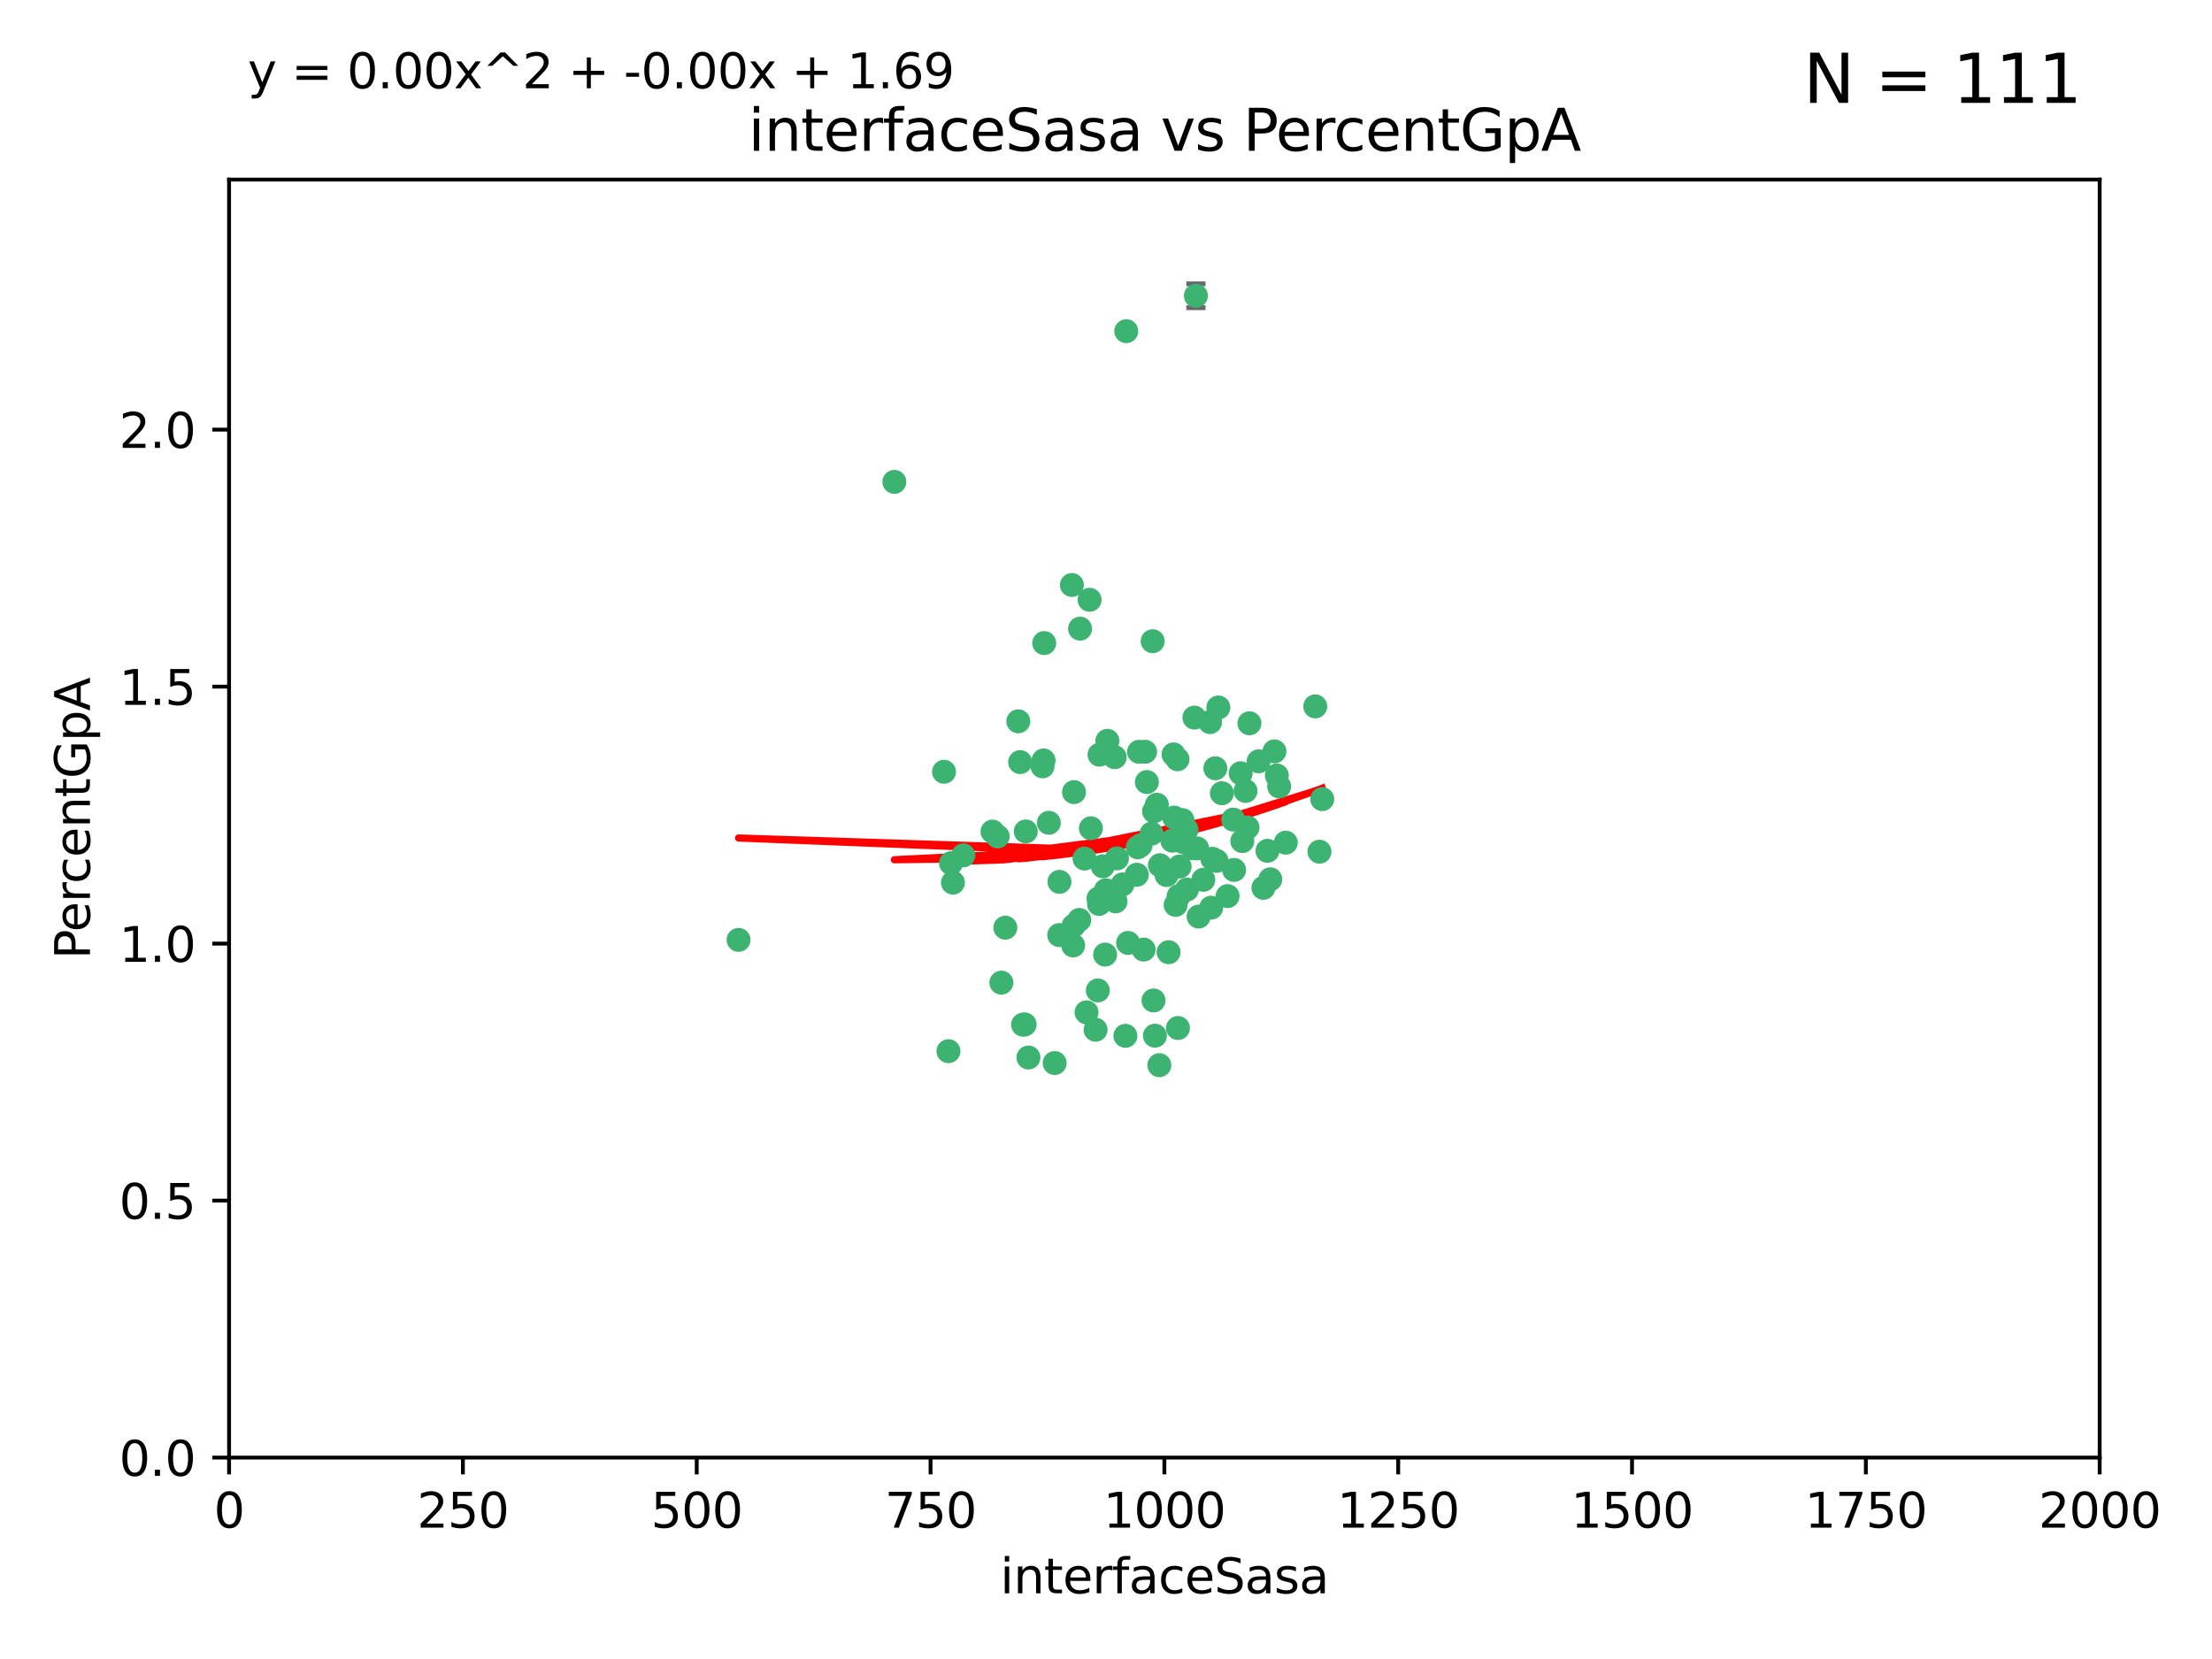 <?xml version="1.0" encoding="utf-8" standalone="no"?>
<!DOCTYPE svg PUBLIC "-//W3C//DTD SVG 1.1//EN"
  "http://www.w3.org/Graphics/SVG/1.1/DTD/svg11.dtd">
<svg xmlns:xlink="http://www.w3.org/1999/xlink" width="460.8pt" height="345.6pt" viewBox="0 0 460.8 345.6" xmlns="http://www.w3.org/2000/svg" version="1.1">
 <defs>
  <style type="text/css">*{stroke-linejoin: round; stroke-linecap: butt}</style>
 </defs>
 <g id="figure_1">
  <g id="patch_1">
   <path d="M 0 345.6 
L 460.8 345.6 
L 460.8 0 
L 0 0 
z
" style="fill: #ffffff"/>
  </g>
  <g id="axes_1">
   <g id="patch_2">
    <path d="M 47.72 303.64 
L 437.4 303.64 
L 437.4 37.411 
L 47.72 37.411 
z
" style="fill: #ffffff"/>
   </g>
   <g id="PathCollection_1">
    <defs>
     <path id="mec42a8f400" d="M 0 1.118 
C 0.297 1.118 0.581 1 0.791 0.791 
C 1 0.581 1.118 0.297 1.118 0 
C 1.118 -0.297 1 -0.581 0.791 -0.791 
C 0.581 -1 0.297 -1.118 0 -1.118 
C -0.297 -1.118 -0.581 -1 -0.791 -0.791 
C -1 -0.581 -1.118 -0.297 -1.118 0 
C -1.118 0.297 -1 0.581 -0.791 0.791 
C -0.581 1 -0.297 1.118 0 1.118 
z
" style="stroke: #3cb371"/>
    </defs>
    <g clip-path="url(#p517a40fbed)">
     <use xlink:href="#mec42a8f400" x="275.449" y="166.468" style="fill: #3cb371; stroke: #3cb371"/>
     <use xlink:href="#mec42a8f400" x="274.868" y="177.426" style="fill: #3cb371; stroke: #3cb371"/>
     <use xlink:href="#mec42a8f400" x="256.906" y="170.737" style="fill: #3cb371; stroke: #3cb371"/>
     <use xlink:href="#mec42a8f400" x="258.798" y="175.212" style="fill: #3cb371; stroke: #3cb371"/>
     <use xlink:href="#mec42a8f400" x="265.986" y="161.552" style="fill: #3cb371; stroke: #3cb371"/>
     <use xlink:href="#mec42a8f400" x="260.281" y="150.674" style="fill: #3cb371; stroke: #3cb371"/>
     <use xlink:href="#mec42a8f400" x="273.995" y="147.155" style="fill: #3cb371; stroke: #3cb371"/>
     <use xlink:href="#mec42a8f400" x="244.904" y="188.505" style="fill: #3cb371; stroke: #3cb371"/>
     <use xlink:href="#mec42a8f400" x="245.298" y="158.171" style="fill: #3cb371; stroke: #3cb371"/>
     <use xlink:href="#mec42a8f400" x="238.248" y="197.816" style="fill: #3cb371; stroke: #3cb371"/>
     <use xlink:href="#mec42a8f400" x="265.491" y="156.518" style="fill: #3cb371; stroke: #3cb371"/>
     <use xlink:href="#mec42a8f400" x="240.411" y="169.01" style="fill: #3cb371; stroke: #3cb371"/>
     <use xlink:href="#mec42a8f400" x="240.121" y="133.577" style="fill: #3cb371; stroke: #3cb371"/>
     <use xlink:href="#mec42a8f400" x="249.126" y="61.614" style="fill: #3cb371; stroke: #3cb371"/>
     <use xlink:href="#mec42a8f400" x="253.8" y="147.386" style="fill: #3cb371; stroke: #3cb371"/>
     <use xlink:href="#mec42a8f400" x="249.385" y="176.738" style="fill: #3cb371; stroke: #3cb371"/>
     <use xlink:href="#mec42a8f400" x="233.829" y="184.247" style="fill: #3cb371; stroke: #3cb371"/>
     <use xlink:href="#mec42a8f400" x="244.606" y="170.322" style="fill: #3cb371; stroke: #3cb371"/>
     <use xlink:href="#mec42a8f400" x="237.284" y="156.616" style="fill: #3cb371; stroke: #3cb371"/>
     <use xlink:href="#mec42a8f400" x="217.393" y="158.411" style="fill: #3cb371; stroke: #3cb371"/>
     <use xlink:href="#mec42a8f400" x="223.738" y="165.013" style="fill: #3cb371; stroke: #3cb371"/>
     <use xlink:href="#mec42a8f400" x="246.326" y="170.839" style="fill: #3cb371; stroke: #3cb371"/>
     <use xlink:href="#mec42a8f400" x="249.697" y="190.938" style="fill: #3cb371; stroke: #3cb371"/>
     <use xlink:href="#mec42a8f400" x="232.393" y="187.771" style="fill: #3cb371; stroke: #3cb371"/>
     <use xlink:href="#mec42a8f400" x="247.252" y="185.314" style="fill: #3cb371; stroke: #3cb371"/>
     <use xlink:href="#mec42a8f400" x="234.441" y="215.78" style="fill: #3cb371; stroke: #3cb371"/>
     <use xlink:href="#mec42a8f400" x="253.175" y="160.047" style="fill: #3cb371; stroke: #3cb371"/>
     <use xlink:href="#mec42a8f400" x="217.529" y="133.961" style="fill: #3cb371; stroke: #3cb371"/>
     <use xlink:href="#mec42a8f400" x="238.911" y="162.915" style="fill: #3cb371; stroke: #3cb371"/>
     <use xlink:href="#mec42a8f400" x="266.473" y="163.827" style="fill: #3cb371; stroke: #3cb371"/>
     <use xlink:href="#mec42a8f400" x="243.014" y="182.29" style="fill: #3cb371; stroke: #3cb371"/>
     <use xlink:href="#mec42a8f400" x="259.885" y="172.384" style="fill: #3cb371; stroke: #3cb371"/>
     <use xlink:href="#mec42a8f400" x="267.848" y="175.541" style="fill: #3cb371; stroke: #3cb371"/>
     <use xlink:href="#mec42a8f400" x="245.744" y="180.512" style="fill: #3cb371; stroke: #3cb371"/>
     <use xlink:href="#mec42a8f400" x="196.656" y="160.773" style="fill: #3cb371; stroke: #3cb371"/>
     <use xlink:href="#mec42a8f400" x="219.705" y="221.452" style="fill: #3cb371; stroke: #3cb371"/>
     <use xlink:href="#mec42a8f400" x="220.652" y="194.794" style="fill: #3cb371; stroke: #3cb371"/>
     <use xlink:href="#mec42a8f400" x="229.046" y="157.214" style="fill: #3cb371; stroke: #3cb371"/>
     <use xlink:href="#mec42a8f400" x="244.464" y="157.156" style="fill: #3cb371; stroke: #3cb371"/>
     <use xlink:href="#mec42a8f400" x="217.17" y="159.642" style="fill: #3cb371; stroke: #3cb371"/>
     <use xlink:href="#mec42a8f400" x="250.675" y="183.277" style="fill: #3cb371; stroke: #3cb371"/>
     <use xlink:href="#mec42a8f400" x="245.391" y="214.153" style="fill: #3cb371; stroke: #3cb371"/>
     <use xlink:href="#mec42a8f400" x="252.314" y="189.078" style="fill: #3cb371; stroke: #3cb371"/>
     <use xlink:href="#mec42a8f400" x="264.624" y="183.18" style="fill: #3cb371; stroke: #3cb371"/>
     <use xlink:href="#mec42a8f400" x="240.3" y="208.419" style="fill: #3cb371; stroke: #3cb371"/>
     <use xlink:href="#mec42a8f400" x="229.724" y="180.458" style="fill: #3cb371; stroke: #3cb371"/>
     <use xlink:href="#mec42a8f400" x="245.541" y="186.669" style="fill: #3cb371; stroke: #3cb371"/>
     <use xlink:href="#mec42a8f400" x="238.539" y="156.612" style="fill: #3cb371; stroke: #3cb371"/>
     <use xlink:href="#mec42a8f400" x="257.089" y="181.224" style="fill: #3cb371; stroke: #3cb371"/>
     <use xlink:href="#mec42a8f400" x="225.927" y="178.857" style="fill: #3cb371; stroke: #3cb371"/>
     <use xlink:href="#mec42a8f400" x="153.853" y="195.794" style="fill: #3cb371; stroke: #3cb371"/>
     <use xlink:href="#mec42a8f400" x="228.693" y="206.326" style="fill: #3cb371; stroke: #3cb371"/>
     <use xlink:href="#mec42a8f400" x="206.754" y="173.231" style="fill: #3cb371; stroke: #3cb371"/>
     <use xlink:href="#mec42a8f400" x="240.99" y="167.635" style="fill: #3cb371; stroke: #3cb371"/>
     <use xlink:href="#mec42a8f400" x="246.412" y="175.402" style="fill: #3cb371; stroke: #3cb371"/>
     <use xlink:href="#mec42a8f400" x="243.435" y="198.364" style="fill: #3cb371; stroke: #3cb371"/>
     <use xlink:href="#mec42a8f400" x="252.553" y="178.895" style="fill: #3cb371; stroke: #3cb371"/>
     <use xlink:href="#mec42a8f400" x="239.885" y="173.659" style="fill: #3cb371; stroke: #3cb371"/>
     <use xlink:href="#mec42a8f400" x="220.701" y="183.706" style="fill: #3cb371; stroke: #3cb371"/>
     <use xlink:href="#mec42a8f400" x="232.689" y="178.823" style="fill: #3cb371; stroke: #3cb371"/>
     <use xlink:href="#mec42a8f400" x="224.995" y="130.957" style="fill: #3cb371; stroke: #3cb371"/>
     <use xlink:href="#mec42a8f400" x="224.83" y="191.645" style="fill: #3cb371; stroke: #3cb371"/>
     <use xlink:href="#mec42a8f400" x="264.035" y="177.238" style="fill: #3cb371; stroke: #3cb371"/>
     <use xlink:href="#mec42a8f400" x="255.727" y="186.674" style="fill: #3cb371; stroke: #3cb371"/>
     <use xlink:href="#mec42a8f400" x="248.448" y="176.713" style="fill: #3cb371; stroke: #3cb371"/>
     <use xlink:href="#mec42a8f400" x="207.832" y="174.251" style="fill: #3cb371; stroke: #3cb371"/>
     <use xlink:href="#mec42a8f400" x="200.671" y="178.188" style="fill: #3cb371; stroke: #3cb371"/>
     <use xlink:href="#mec42a8f400" x="198.514" y="183.865" style="fill: #3cb371; stroke: #3cb371"/>
     <use xlink:href="#mec42a8f400" x="236.818" y="182.222" style="fill: #3cb371; stroke: #3cb371"/>
     <use xlink:href="#mec42a8f400" x="241.625" y="180.245" style="fill: #3cb371; stroke: #3cb371"/>
     <use xlink:href="#mec42a8f400" x="213.685" y="173.202" style="fill: #3cb371; stroke: #3cb371"/>
     <use xlink:href="#mec42a8f400" x="253.438" y="179.334" style="fill: #3cb371; stroke: #3cb371"/>
     <use xlink:href="#mec42a8f400" x="212.13" y="150.262" style="fill: #3cb371; stroke: #3cb371"/>
     <use xlink:href="#mec42a8f400" x="227.249" y="172.541" style="fill: #3cb371; stroke: #3cb371"/>
     <use xlink:href="#mec42a8f400" x="234.62" y="68.985" style="fill: #3cb371; stroke: #3cb371"/>
     <use xlink:href="#mec42a8f400" x="198.107" y="179.815" style="fill: #3cb371; stroke: #3cb371"/>
     <use xlink:href="#mec42a8f400" x="223.657" y="192.836" style="fill: #3cb371; stroke: #3cb371"/>
     <use xlink:href="#mec42a8f400" x="230.365" y="185.452" style="fill: #3cb371; stroke: #3cb371"/>
     <use xlink:href="#mec42a8f400" x="254.539" y="165.246" style="fill: #3cb371; stroke: #3cb371"/>
     <use xlink:href="#mec42a8f400" x="213.126" y="213.461" style="fill: #3cb371; stroke: #3cb371"/>
     <use xlink:href="#mec42a8f400" x="252.07" y="150.426" style="fill: #3cb371; stroke: #3cb371"/>
     <use xlink:href="#mec42a8f400" x="244.214" y="175.129" style="fill: #3cb371; stroke: #3cb371"/>
     <use xlink:href="#mec42a8f400" x="223.29" y="121.865" style="fill: #3cb371; stroke: #3cb371"/>
     <use xlink:href="#mec42a8f400" x="262.198" y="158.596" style="fill: #3cb371; stroke: #3cb371"/>
     <use xlink:href="#mec42a8f400" x="237.603" y="176.11" style="fill: #3cb371; stroke: #3cb371"/>
     <use xlink:href="#mec42a8f400" x="230.215" y="198.86" style="fill: #3cb371; stroke: #3cb371"/>
     <use xlink:href="#mec42a8f400" x="237.023" y="176.511" style="fill: #3cb371; stroke: #3cb371"/>
     <use xlink:href="#mec42a8f400" x="259.472" y="164.766" style="fill: #3cb371; stroke: #3cb371"/>
     <use xlink:href="#mec42a8f400" x="226.981" y="124.947" style="fill: #3cb371; stroke: #3cb371"/>
     <use xlink:href="#mec42a8f400" x="230.685" y="154.321" style="fill: #3cb371; stroke: #3cb371"/>
     <use xlink:href="#mec42a8f400" x="226.343" y="210.887" style="fill: #3cb371; stroke: #3cb371"/>
     <use xlink:href="#mec42a8f400" x="218.495" y="171.401" style="fill: #3cb371; stroke: #3cb371"/>
     <use xlink:href="#mec42a8f400" x="247.172" y="172.846" style="fill: #3cb371; stroke: #3cb371"/>
     <use xlink:href="#mec42a8f400" x="214.244" y="220.299" style="fill: #3cb371; stroke: #3cb371"/>
     <use xlink:href="#mec42a8f400" x="186.31" y="100.38" style="fill: #3cb371; stroke: #3cb371"/>
     <use xlink:href="#mec42a8f400" x="228.837" y="187.17" style="fill: #3cb371; stroke: #3cb371"/>
     <use xlink:href="#mec42a8f400" x="232.218" y="157.734" style="fill: #3cb371; stroke: #3cb371"/>
     <use xlink:href="#mec42a8f400" x="228.23" y="214.513" style="fill: #3cb371; stroke: #3cb371"/>
     <use xlink:href="#mec42a8f400" x="258.451" y="161.077" style="fill: #3cb371; stroke: #3cb371"/>
     <use xlink:href="#mec42a8f400" x="213.451" y="213.407" style="fill: #3cb371; stroke: #3cb371"/>
     <use xlink:href="#mec42a8f400" x="228.945" y="188.309" style="fill: #3cb371; stroke: #3cb371"/>
     <use xlink:href="#mec42a8f400" x="241.512" y="221.897" style="fill: #3cb371; stroke: #3cb371"/>
     <use xlink:href="#mec42a8f400" x="263.188" y="184.957" style="fill: #3cb371; stroke: #3cb371"/>
     <use xlink:href="#mec42a8f400" x="212.514" y="158.76" style="fill: #3cb371; stroke: #3cb371"/>
     <use xlink:href="#mec42a8f400" x="223.561" y="196.951" style="fill: #3cb371; stroke: #3cb371"/>
     <use xlink:href="#mec42a8f400" x="240.594" y="215.753" style="fill: #3cb371; stroke: #3cb371"/>
     <use xlink:href="#mec42a8f400" x="234.998" y="196.429" style="fill: #3cb371; stroke: #3cb371"/>
     <use xlink:href="#mec42a8f400" x="209.427" y="193.248" style="fill: #3cb371; stroke: #3cb371"/>
     <use xlink:href="#mec42a8f400" x="248.818" y="149.487" style="fill: #3cb371; stroke: #3cb371"/>
     <use xlink:href="#mec42a8f400" x="197.583" y="218.978" style="fill: #3cb371; stroke: #3cb371"/>
     <use xlink:href="#mec42a8f400" x="208.605" y="204.705" style="fill: #3cb371; stroke: #3cb371"/>
    </g>
   </g>
   <g id="matplotlib.axis_1">
    <g id="xtick_1">
     <g id="line2d_1">
      <defs>
       <path id="m701cf3d285" d="M 0 0 
L 0 3.5 
" style="stroke: #000000; stroke-width: 0.8"/>
      </defs>
      <g>
       <use xlink:href="#m701cf3d285" x="47.72" y="303.64" style="stroke: #000000; stroke-width: 0.8"/>
      </g>
     </g>
     <g id="text_1">
      <!-- 0 -->
      <g transform="translate(44.539 318.238)scale(0.1 -0.1)">
       <defs>
        <path id="DejaVuSans-30" d="M 2034 4250 
Q 1547 4250 1301 3770 
Q 1056 3291 1056 2328 
Q 1056 1369 1301 889 
Q 1547 409 2034 409 
Q 2525 409 2770 889 
Q 3016 1369 3016 2328 
Q 3016 3291 2770 3770 
Q 2525 4250 2034 4250 
z
M 2034 4750 
Q 2819 4750 3233 4129 
Q 3647 3509 3647 2328 
Q 3647 1150 3233 529 
Q 2819 -91 2034 -91 
Q 1250 -91 836 529 
Q 422 1150 422 2328 
Q 422 3509 836 4129 
Q 1250 4750 2034 4750 
z
" transform="scale(0.016)"/>
       </defs>
       <use xlink:href="#DejaVuSans-30"/>
      </g>
     </g>
    </g>
    <g id="xtick_2">
     <g id="line2d_2">
      <g>
       <use xlink:href="#m701cf3d285" x="96.43" y="303.64" style="stroke: #000000; stroke-width: 0.8"/>
      </g>
     </g>
     <g id="text_2">
      <!-- 250 -->
      <g transform="translate(86.886 318.238)scale(0.1 -0.1)">
       <defs>
        <path id="DejaVuSans-32" d="M 1228 531 
L 3431 531 
L 3431 0 
L 469 0 
L 469 531 
Q 828 903 1448 1529 
Q 2069 2156 2228 2338 
Q 2531 2678 2651 2914 
Q 2772 3150 2772 3378 
Q 2772 3750 2511 3984 
Q 2250 4219 1831 4219 
Q 1534 4219 1204 4116 
Q 875 4013 500 3803 
L 500 4441 
Q 881 4594 1212 4672 
Q 1544 4750 1819 4750 
Q 2544 4750 2975 4387 
Q 3406 4025 3406 3419 
Q 3406 3131 3298 2873 
Q 3191 2616 2906 2266 
Q 2828 2175 2409 1742 
Q 1991 1309 1228 531 
z
" transform="scale(0.016)"/>
        <path id="DejaVuSans-35" d="M 691 4666 
L 3169 4666 
L 3169 4134 
L 1269 4134 
L 1269 2991 
Q 1406 3038 1543 3061 
Q 1681 3084 1819 3084 
Q 2600 3084 3056 2656 
Q 3513 2228 3513 1497 
Q 3513 744 3044 326 
Q 2575 -91 1722 -91 
Q 1428 -91 1123 -41 
Q 819 9 494 109 
L 494 744 
Q 775 591 1075 516 
Q 1375 441 1709 441 
Q 2250 441 2565 725 
Q 2881 1009 2881 1497 
Q 2881 1984 2565 2268 
Q 2250 2553 1709 2553 
Q 1456 2553 1204 2497 
Q 953 2441 691 2322 
L 691 4666 
z
" transform="scale(0.016)"/>
       </defs>
       <use xlink:href="#DejaVuSans-32"/>
       <use xlink:href="#DejaVuSans-35" x="63.623"/>
       <use xlink:href="#DejaVuSans-30" x="127.246"/>
      </g>
     </g>
    </g>
    <g id="xtick_3">
     <g id="line2d_3">
      <g>
       <use xlink:href="#m701cf3d285" x="145.14" y="303.64" style="stroke: #000000; stroke-width: 0.8"/>
      </g>
     </g>
     <g id="text_3">
      <!-- 500 -->
      <g transform="translate(135.596 318.238)scale(0.1 -0.1)">
       <use xlink:href="#DejaVuSans-35"/>
       <use xlink:href="#DejaVuSans-30" x="63.623"/>
       <use xlink:href="#DejaVuSans-30" x="127.246"/>
      </g>
     </g>
    </g>
    <g id="xtick_4">
     <g id="line2d_4">
      <g>
       <use xlink:href="#m701cf3d285" x="193.85" y="303.64" style="stroke: #000000; stroke-width: 0.8"/>
      </g>
     </g>
     <g id="text_4">
      <!-- 750 -->
      <g transform="translate(184.306 318.238)scale(0.1 -0.1)">
       <defs>
        <path id="DejaVuSans-37" d="M 525 4666 
L 3525 4666 
L 3525 4397 
L 1831 0 
L 1172 0 
L 2766 4134 
L 525 4134 
L 525 4666 
z
" transform="scale(0.016)"/>
       </defs>
       <use xlink:href="#DejaVuSans-37"/>
       <use xlink:href="#DejaVuSans-35" x="63.623"/>
       <use xlink:href="#DejaVuSans-30" x="127.246"/>
      </g>
     </g>
    </g>
    <g id="xtick_5">
     <g id="line2d_5">
      <g>
       <use xlink:href="#m701cf3d285" x="242.56" y="303.64" style="stroke: #000000; stroke-width: 0.8"/>
      </g>
     </g>
     <g id="text_5">
      <!-- 1000 -->
      <g transform="translate(229.835 318.238)scale(0.1 -0.1)">
       <defs>
        <path id="DejaVuSans-31" d="M 794 531 
L 1825 531 
L 1825 4091 
L 703 3866 
L 703 4441 
L 1819 4666 
L 2450 4666 
L 2450 531 
L 3481 531 
L 3481 0 
L 794 0 
L 794 531 
z
" transform="scale(0.016)"/>
       </defs>
       <use xlink:href="#DejaVuSans-31"/>
       <use xlink:href="#DejaVuSans-30" x="63.623"/>
       <use xlink:href="#DejaVuSans-30" x="127.246"/>
       <use xlink:href="#DejaVuSans-30" x="190.869"/>
      </g>
     </g>
    </g>
    <g id="xtick_6">
     <g id="line2d_6">
      <g>
       <use xlink:href="#m701cf3d285" x="291.27" y="303.64" style="stroke: #000000; stroke-width: 0.8"/>
      </g>
     </g>
     <g id="text_6">
      <!-- 1250 -->
      <g transform="translate(278.545 318.238)scale(0.1 -0.1)">
       <use xlink:href="#DejaVuSans-31"/>
       <use xlink:href="#DejaVuSans-32" x="63.623"/>
       <use xlink:href="#DejaVuSans-35" x="127.246"/>
       <use xlink:href="#DejaVuSans-30" x="190.869"/>
      </g>
     </g>
    </g>
    <g id="xtick_7">
     <g id="line2d_7">
      <g>
       <use xlink:href="#m701cf3d285" x="339.98" y="303.64" style="stroke: #000000; stroke-width: 0.8"/>
      </g>
     </g>
     <g id="text_7">
      <!-- 1500 -->
      <g transform="translate(327.255 318.238)scale(0.1 -0.1)">
       <use xlink:href="#DejaVuSans-31"/>
       <use xlink:href="#DejaVuSans-35" x="63.623"/>
       <use xlink:href="#DejaVuSans-30" x="127.246"/>
       <use xlink:href="#DejaVuSans-30" x="190.869"/>
      </g>
     </g>
    </g>
    <g id="xtick_8">
     <g id="line2d_8">
      <g>
       <use xlink:href="#m701cf3d285" x="388.69" y="303.64" style="stroke: #000000; stroke-width: 0.8"/>
      </g>
     </g>
     <g id="text_8">
      <!-- 1750 -->
      <g transform="translate(375.965 318.238)scale(0.1 -0.1)">
       <use xlink:href="#DejaVuSans-31"/>
       <use xlink:href="#DejaVuSans-37" x="63.623"/>
       <use xlink:href="#DejaVuSans-35" x="127.246"/>
       <use xlink:href="#DejaVuSans-30" x="190.869"/>
      </g>
     </g>
    </g>
    <g id="xtick_9">
     <g id="line2d_9">
      <g>
       <use xlink:href="#m701cf3d285" x="437.4" y="303.64" style="stroke: #000000; stroke-width: 0.8"/>
      </g>
     </g>
     <g id="text_9">
      <!-- 2000 -->
      <g transform="translate(424.675 318.238)scale(0.1 -0.1)">
       <use xlink:href="#DejaVuSans-32"/>
       <use xlink:href="#DejaVuSans-30" x="63.623"/>
       <use xlink:href="#DejaVuSans-30" x="127.246"/>
       <use xlink:href="#DejaVuSans-30" x="190.869"/>
      </g>
     </g>
    </g>
    <g id="text_10">
     <!-- interfaceSasa -->
     <g transform="translate(208.353 331.917)scale(0.1 -0.1)">
      <defs>
       <path id="DejaVuSans-69" d="M 603 3500 
L 1178 3500 
L 1178 0 
L 603 0 
L 603 3500 
z
M 603 4863 
L 1178 4863 
L 1178 4134 
L 603 4134 
L 603 4863 
z
" transform="scale(0.016)"/>
       <path id="DejaVuSans-6e" d="M 3513 2113 
L 3513 0 
L 2938 0 
L 2938 2094 
Q 2938 2591 2744 2837 
Q 2550 3084 2163 3084 
Q 1697 3084 1428 2787 
Q 1159 2491 1159 1978 
L 1159 0 
L 581 0 
L 581 3500 
L 1159 3500 
L 1159 2956 
Q 1366 3272 1645 3428 
Q 1925 3584 2291 3584 
Q 2894 3584 3203 3211 
Q 3513 2838 3513 2113 
z
" transform="scale(0.016)"/>
       <path id="DejaVuSans-74" d="M 1172 4494 
L 1172 3500 
L 2356 3500 
L 2356 3053 
L 1172 3053 
L 1172 1153 
Q 1172 725 1289 603 
Q 1406 481 1766 481 
L 2356 481 
L 2356 0 
L 1766 0 
Q 1100 0 847 248 
Q 594 497 594 1153 
L 594 3053 
L 172 3053 
L 172 3500 
L 594 3500 
L 594 4494 
L 1172 4494 
z
" transform="scale(0.016)"/>
       <path id="DejaVuSans-65" d="M 3597 1894 
L 3597 1613 
L 953 1613 
Q 991 1019 1311 708 
Q 1631 397 2203 397 
Q 2534 397 2845 478 
Q 3156 559 3463 722 
L 3463 178 
Q 3153 47 2828 -22 
Q 2503 -91 2169 -91 
Q 1331 -91 842 396 
Q 353 884 353 1716 
Q 353 2575 817 3079 
Q 1281 3584 2069 3584 
Q 2775 3584 3186 3129 
Q 3597 2675 3597 1894 
z
M 3022 2063 
Q 3016 2534 2758 2815 
Q 2500 3097 2075 3097 
Q 1594 3097 1305 2825 
Q 1016 2553 972 2059 
L 3022 2063 
z
" transform="scale(0.016)"/>
       <path id="DejaVuSans-72" d="M 2631 2963 
Q 2534 3019 2420 3045 
Q 2306 3072 2169 3072 
Q 1681 3072 1420 2755 
Q 1159 2438 1159 1844 
L 1159 0 
L 581 0 
L 581 3500 
L 1159 3500 
L 1159 2956 
Q 1341 3275 1631 3429 
Q 1922 3584 2338 3584 
Q 2397 3584 2469 3576 
Q 2541 3569 2628 3553 
L 2631 2963 
z
" transform="scale(0.016)"/>
       <path id="DejaVuSans-66" d="M 2375 4863 
L 2375 4384 
L 1825 4384 
Q 1516 4384 1395 4259 
Q 1275 4134 1275 3809 
L 1275 3500 
L 2222 3500 
L 2222 3053 
L 1275 3053 
L 1275 0 
L 697 0 
L 697 3053 
L 147 3053 
L 147 3500 
L 697 3500 
L 697 3744 
Q 697 4328 969 4595 
Q 1241 4863 1831 4863 
L 2375 4863 
z
" transform="scale(0.016)"/>
       <path id="DejaVuSans-61" d="M 2194 1759 
Q 1497 1759 1228 1600 
Q 959 1441 959 1056 
Q 959 750 1161 570 
Q 1363 391 1709 391 
Q 2188 391 2477 730 
Q 2766 1069 2766 1631 
L 2766 1759 
L 2194 1759 
z
M 3341 1997 
L 3341 0 
L 2766 0 
L 2766 531 
Q 2569 213 2275 61 
Q 1981 -91 1556 -91 
Q 1019 -91 701 211 
Q 384 513 384 1019 
Q 384 1609 779 1909 
Q 1175 2209 1959 2209 
L 2766 2209 
L 2766 2266 
Q 2766 2663 2505 2880 
Q 2244 3097 1772 3097 
Q 1472 3097 1187 3025 
Q 903 2953 641 2809 
L 641 3341 
Q 956 3463 1253 3523 
Q 1550 3584 1831 3584 
Q 2591 3584 2966 3190 
Q 3341 2797 3341 1997 
z
" transform="scale(0.016)"/>
       <path id="DejaVuSans-63" d="M 3122 3366 
L 3122 2828 
Q 2878 2963 2633 3030 
Q 2388 3097 2138 3097 
Q 1578 3097 1268 2742 
Q 959 2388 959 1747 
Q 959 1106 1268 751 
Q 1578 397 2138 397 
Q 2388 397 2633 464 
Q 2878 531 3122 666 
L 3122 134 
Q 2881 22 2623 -34 
Q 2366 -91 2075 -91 
Q 1284 -91 818 406 
Q 353 903 353 1747 
Q 353 2603 823 3093 
Q 1294 3584 2113 3584 
Q 2378 3584 2631 3529 
Q 2884 3475 3122 3366 
z
" transform="scale(0.016)"/>
       <path id="DejaVuSans-53" d="M 3425 4513 
L 3425 3897 
Q 3066 4069 2747 4153 
Q 2428 4238 2131 4238 
Q 1616 4238 1336 4038 
Q 1056 3838 1056 3469 
Q 1056 3159 1242 3001 
Q 1428 2844 1947 2747 
L 2328 2669 
Q 3034 2534 3370 2195 
Q 3706 1856 3706 1288 
Q 3706 609 3251 259 
Q 2797 -91 1919 -91 
Q 1588 -91 1214 -16 
Q 841 59 441 206 
L 441 856 
Q 825 641 1194 531 
Q 1563 422 1919 422 
Q 2459 422 2753 634 
Q 3047 847 3047 1241 
Q 3047 1584 2836 1778 
Q 2625 1972 2144 2069 
L 1759 2144 
Q 1053 2284 737 2584 
Q 422 2884 422 3419 
Q 422 4038 858 4394 
Q 1294 4750 2059 4750 
Q 2388 4750 2728 4690 
Q 3069 4631 3425 4513 
z
" transform="scale(0.016)"/>
       <path id="DejaVuSans-73" d="M 2834 3397 
L 2834 2853 
Q 2591 2978 2328 3040 
Q 2066 3103 1784 3103 
Q 1356 3103 1142 2972 
Q 928 2841 928 2578 
Q 928 2378 1081 2264 
Q 1234 2150 1697 2047 
L 1894 2003 
Q 2506 1872 2764 1633 
Q 3022 1394 3022 966 
Q 3022 478 2636 193 
Q 2250 -91 1575 -91 
Q 1294 -91 989 -36 
Q 684 19 347 128 
L 347 722 
Q 666 556 975 473 
Q 1284 391 1588 391 
Q 1994 391 2212 530 
Q 2431 669 2431 922 
Q 2431 1156 2273 1281 
Q 2116 1406 1581 1522 
L 1381 1569 
Q 847 1681 609 1914 
Q 372 2147 372 2553 
Q 372 3047 722 3315 
Q 1072 3584 1716 3584 
Q 2034 3584 2315 3537 
Q 2597 3491 2834 3397 
z
" transform="scale(0.016)"/>
      </defs>
      <use xlink:href="#DejaVuSans-69"/>
      <use xlink:href="#DejaVuSans-6e" x="27.783"/>
      <use xlink:href="#DejaVuSans-74" x="91.162"/>
      <use xlink:href="#DejaVuSans-65" x="130.371"/>
      <use xlink:href="#DejaVuSans-72" x="191.895"/>
      <use xlink:href="#DejaVuSans-66" x="233.008"/>
      <use xlink:href="#DejaVuSans-61" x="268.213"/>
      <use xlink:href="#DejaVuSans-63" x="329.492"/>
      <use xlink:href="#DejaVuSans-65" x="384.473"/>
      <use xlink:href="#DejaVuSans-53" x="445.996"/>
      <use xlink:href="#DejaVuSans-61" x="509.473"/>
      <use xlink:href="#DejaVuSans-73" x="570.752"/>
      <use xlink:href="#DejaVuSans-61" x="622.852"/>
     </g>
    </g>
   </g>
   <g id="matplotlib.axis_2">
    <g id="ytick_1">
     <g id="line2d_10">
      <defs>
       <path id="m44321c578e" d="M 0 0 
L -3.5 0 
" style="stroke: #000000; stroke-width: 0.8"/>
      </defs>
      <g>
       <use xlink:href="#m44321c578e" x="47.72" y="303.64" style="stroke: #000000; stroke-width: 0.8"/>
      </g>
     </g>
     <g id="text_11">
      <!-- 0.0 -->
      <g transform="translate(24.817 307.439)scale(0.1 -0.1)">
       <defs>
        <path id="DejaVuSans-2e" d="M 684 794 
L 1344 794 
L 1344 0 
L 684 0 
L 684 794 
z
" transform="scale(0.016)"/>
       </defs>
       <use xlink:href="#DejaVuSans-30"/>
       <use xlink:href="#DejaVuSans-2e" x="63.623"/>
       <use xlink:href="#DejaVuSans-30" x="95.41"/>
      </g>
     </g>
    </g>
    <g id="ytick_2">
     <g id="line2d_11">
      <g>
       <use xlink:href="#m44321c578e" x="47.72" y="250.105" style="stroke: #000000; stroke-width: 0.8"/>
      </g>
     </g>
     <g id="text_12">
      <!-- 0.5 -->
      <g transform="translate(24.817 253.905)scale(0.1 -0.1)">
       <use xlink:href="#DejaVuSans-30"/>
       <use xlink:href="#DejaVuSans-2e" x="63.623"/>
       <use xlink:href="#DejaVuSans-35" x="95.41"/>
      </g>
     </g>
    </g>
    <g id="ytick_3">
     <g id="line2d_12">
      <g>
       <use xlink:href="#m44321c578e" x="47.72" y="196.571" style="stroke: #000000; stroke-width: 0.8"/>
      </g>
     </g>
     <g id="text_13">
      <!-- 1.0 -->
      <g transform="translate(24.817 200.37)scale(0.1 -0.1)">
       <use xlink:href="#DejaVuSans-31"/>
       <use xlink:href="#DejaVuSans-2e" x="63.623"/>
       <use xlink:href="#DejaVuSans-30" x="95.41"/>
      </g>
     </g>
    </g>
    <g id="ytick_4">
     <g id="line2d_13">
      <g>
       <use xlink:href="#m44321c578e" x="47.72" y="143.036" style="stroke: #000000; stroke-width: 0.8"/>
      </g>
     </g>
     <g id="text_14">
      <!-- 1.5 -->
      <g transform="translate(24.817 146.835)scale(0.1 -0.1)">
       <use xlink:href="#DejaVuSans-31"/>
       <use xlink:href="#DejaVuSans-2e" x="63.623"/>
       <use xlink:href="#DejaVuSans-35" x="95.41"/>
      </g>
     </g>
    </g>
    <g id="ytick_5">
     <g id="line2d_14">
      <g>
       <use xlink:href="#m44321c578e" x="47.72" y="89.501" style="stroke: #000000; stroke-width: 0.8"/>
      </g>
     </g>
     <g id="text_15">
      <!-- 2.0 -->
      <g transform="translate(24.817 93.301)scale(0.1 -0.1)">
       <use xlink:href="#DejaVuSans-32"/>
       <use xlink:href="#DejaVuSans-2e" x="63.623"/>
       <use xlink:href="#DejaVuSans-30" x="95.41"/>
      </g>
     </g>
    </g>
    <g id="text_16">
     <!-- PercentGpA -->
     <g transform="translate(18.737 199.802)rotate(-90)scale(0.1 -0.1)">
      <defs>
       <path id="DejaVuSans-50" d="M 1259 4147 
L 1259 2394 
L 2053 2394 
Q 2494 2394 2734 2622 
Q 2975 2850 2975 3272 
Q 2975 3691 2734 3919 
Q 2494 4147 2053 4147 
L 1259 4147 
z
M 628 4666 
L 2053 4666 
Q 2838 4666 3239 4311 
Q 3641 3956 3641 3272 
Q 3641 2581 3239 2228 
Q 2838 1875 2053 1875 
L 1259 1875 
L 1259 0 
L 628 0 
L 628 4666 
z
" transform="scale(0.016)"/>
       <path id="DejaVuSans-47" d="M 3809 666 
L 3809 1919 
L 2778 1919 
L 2778 2438 
L 4434 2438 
L 4434 434 
Q 4069 175 3628 42 
Q 3188 -91 2688 -91 
Q 1594 -91 976 548 
Q 359 1188 359 2328 
Q 359 3472 976 4111 
Q 1594 4750 2688 4750 
Q 3144 4750 3555 4637 
Q 3966 4525 4313 4306 
L 4313 3634 
Q 3963 3931 3569 4081 
Q 3175 4231 2741 4231 
Q 1884 4231 1454 3753 
Q 1025 3275 1025 2328 
Q 1025 1384 1454 906 
Q 1884 428 2741 428 
Q 3075 428 3337 486 
Q 3600 544 3809 666 
z
" transform="scale(0.016)"/>
       <path id="DejaVuSans-70" d="M 1159 525 
L 1159 -1331 
L 581 -1331 
L 581 3500 
L 1159 3500 
L 1159 2969 
Q 1341 3281 1617 3432 
Q 1894 3584 2278 3584 
Q 2916 3584 3314 3078 
Q 3713 2572 3713 1747 
Q 3713 922 3314 415 
Q 2916 -91 2278 -91 
Q 1894 -91 1617 61 
Q 1341 213 1159 525 
z
M 3116 1747 
Q 3116 2381 2855 2742 
Q 2594 3103 2138 3103 
Q 1681 3103 1420 2742 
Q 1159 2381 1159 1747 
Q 1159 1113 1420 752 
Q 1681 391 2138 391 
Q 2594 391 2855 752 
Q 3116 1113 3116 1747 
z
" transform="scale(0.016)"/>
       <path id="DejaVuSans-41" d="M 2188 4044 
L 1331 1722 
L 3047 1722 
L 2188 4044 
z
M 1831 4666 
L 2547 4666 
L 4325 0 
L 3669 0 
L 3244 1197 
L 1141 1197 
L 716 0 
L 50 0 
L 1831 4666 
z
" transform="scale(0.016)"/>
      </defs>
      <use xlink:href="#DejaVuSans-50"/>
      <use xlink:href="#DejaVuSans-65" x="56.678"/>
      <use xlink:href="#DejaVuSans-72" x="118.201"/>
      <use xlink:href="#DejaVuSans-63" x="157.064"/>
      <use xlink:href="#DejaVuSans-65" x="212.045"/>
      <use xlink:href="#DejaVuSans-6e" x="273.568"/>
      <use xlink:href="#DejaVuSans-74" x="336.947"/>
      <use xlink:href="#DejaVuSans-47" x="376.156"/>
      <use xlink:href="#DejaVuSans-70" x="453.646"/>
      <use xlink:href="#DejaVuSans-41" x="517.123"/>
     </g>
    </g>
   </g>
   <g id="LineCollection_1">
    <path d="M 275.449 166.567 
L 275.449 166.369 
" clip-path="url(#p517a40fbed)" style="fill: none; stroke: #696969"/>
    <path d="M 274.868 177.476 
L 274.868 177.376 
" clip-path="url(#p517a40fbed)" style="fill: none; stroke: #696969"/>
    <path d="M 256.906 170.789 
L 256.906 170.686 
" clip-path="url(#p517a40fbed)" style="fill: none; stroke: #696969"/>
    <path d="M 258.798 175.258 
L 258.798 175.167 
" clip-path="url(#p517a40fbed)" style="fill: none; stroke: #696969"/>
    <path d="M 265.986 161.677 
L 265.986 161.426 
" clip-path="url(#p517a40fbed)" style="fill: none; stroke: #696969"/>
    <path d="M 260.281 151.018 
L 260.281 150.331 
" clip-path="url(#p517a40fbed)" style="fill: none; stroke: #696969"/>
    <path d="M 273.995 147.254 
L 273.995 147.057 
" clip-path="url(#p517a40fbed)" style="fill: none; stroke: #696969"/>
    <path d="M 244.904 188.662 
L 244.904 188.348 
" clip-path="url(#p517a40fbed)" style="fill: none; stroke: #696969"/>
    <path d="M 245.298 158.225 
L 245.298 158.118 
" clip-path="url(#p517a40fbed)" style="fill: none; stroke: #696969"/>
    <path d="M 238.248 197.834 
L 238.248 197.797 
" clip-path="url(#p517a40fbed)" style="fill: none; stroke: #696969"/>
    <path d="M 265.491 156.58 
L 265.491 156.457 
" clip-path="url(#p517a40fbed)" style="fill: none; stroke: #696969"/>
    <path d="M 240.411 169.203 
L 240.411 168.817 
" clip-path="url(#p517a40fbed)" style="fill: none; stroke: #696969"/>
    <path d="M 240.121 133.684 
L 240.121 133.47 
" clip-path="url(#p517a40fbed)" style="fill: none; stroke: #696969"/>
    <path d="M 249.126 64.1 
L 249.126 59.128 
" clip-path="url(#p517a40fbed)" style="fill: none; stroke: #696969"/>
    <path d="M 253.8 147.639 
L 253.8 147.133 
" clip-path="url(#p517a40fbed)" style="fill: none; stroke: #696969"/>
    <path d="M 249.385 177.161 
L 249.385 176.315 
" clip-path="url(#p517a40fbed)" style="fill: none; stroke: #696969"/>
    <path d="M 233.829 184.315 
L 233.829 184.179 
" clip-path="url(#p517a40fbed)" style="fill: none; stroke: #696969"/>
    <path d="M 244.606 170.497 
L 244.606 170.148 
" clip-path="url(#p517a40fbed)" style="fill: none; stroke: #696969"/>
    <path d="M 237.284 156.793 
L 237.284 156.439 
" clip-path="url(#p517a40fbed)" style="fill: none; stroke: #696969"/>
    <path d="M 217.393 158.729 
L 217.393 158.094 
" clip-path="url(#p517a40fbed)" style="fill: none; stroke: #696969"/>
    <path d="M 223.738 165.183 
L 223.738 164.843 
" clip-path="url(#p517a40fbed)" style="fill: none; stroke: #696969"/>
    <path d="M 246.326 170.987 
L 246.326 170.691 
" clip-path="url(#p517a40fbed)" style="fill: none; stroke: #696969"/>
    <path d="M 249.697 191.16 
L 249.697 190.715 
" clip-path="url(#p517a40fbed)" style="fill: none; stroke: #696969"/>
    <path d="M 232.393 188.498 
L 232.393 187.045 
" clip-path="url(#p517a40fbed)" style="fill: none; stroke: #696969"/>
    <path d="M 247.252 185.378 
L 247.252 185.251 
" clip-path="url(#p517a40fbed)" style="fill: none; stroke: #696969"/>
    <path d="M 234.441 216.077 
L 234.441 215.482 
" clip-path="url(#p517a40fbed)" style="fill: none; stroke: #696969"/>
    <path d="M 253.175 160.208 
L 253.175 159.886 
" clip-path="url(#p517a40fbed)" style="fill: none; stroke: #696969"/>
    <path d="M 217.529 134.628 
L 217.529 133.293 
" clip-path="url(#p517a40fbed)" style="fill: none; stroke: #696969"/>
    <path d="M 238.911 162.954 
L 238.911 162.875 
" clip-path="url(#p517a40fbed)" style="fill: none; stroke: #696969"/>
    <path d="M 266.473 163.992 
L 266.473 163.662 
" clip-path="url(#p517a40fbed)" style="fill: none; stroke: #696969"/>
    <path d="M 243.014 182.37 
L 243.014 182.209 
" clip-path="url(#p517a40fbed)" style="fill: none; stroke: #696969"/>
    <path d="M 259.885 172.648 
L 259.885 172.12 
" clip-path="url(#p517a40fbed)" style="fill: none; stroke: #696969"/>
    <path d="M 267.848 175.623 
L 267.848 175.459 
" clip-path="url(#p517a40fbed)" style="fill: none; stroke: #696969"/>
    <path d="M 245.744 180.616 
L 245.744 180.408 
" clip-path="url(#p517a40fbed)" style="fill: none; stroke: #696969"/>
    <path d="M 196.656 161.174 
L 196.656 160.371 
" clip-path="url(#p517a40fbed)" style="fill: none; stroke: #696969"/>
    <path d="M 219.705 221.532 
L 219.705 221.371 
" clip-path="url(#p517a40fbed)" style="fill: none; stroke: #696969"/>
    <path d="M 220.652 194.872 
L 220.652 194.717 
" clip-path="url(#p517a40fbed)" style="fill: none; stroke: #696969"/>
    <path d="M 229.046 157.377 
L 229.046 157.052 
" clip-path="url(#p517a40fbed)" style="fill: none; stroke: #696969"/>
    <path d="M 244.464 157.228 
L 244.464 157.084 
" clip-path="url(#p517a40fbed)" style="fill: none; stroke: #696969"/>
    <path d="M 217.17 159.839 
L 217.17 159.446 
" clip-path="url(#p517a40fbed)" style="fill: none; stroke: #696969"/>
    <path d="M 250.675 183.392 
L 250.675 183.163 
" clip-path="url(#p517a40fbed)" style="fill: none; stroke: #696969"/>
    <path d="M 245.391 214.297 
L 245.391 214.009 
" clip-path="url(#p517a40fbed)" style="fill: none; stroke: #696969"/>
    <path d="M 252.314 189.261 
L 252.314 188.896 
" clip-path="url(#p517a40fbed)" style="fill: none; stroke: #696969"/>
    <path d="M 264.624 183.301 
L 264.624 183.059 
" clip-path="url(#p517a40fbed)" style="fill: none; stroke: #696969"/>
    <path d="M 240.3 208.462 
L 240.3 208.375 
" clip-path="url(#p517a40fbed)" style="fill: none; stroke: #696969"/>
    <path d="M 229.724 180.523 
L 229.724 180.393 
" clip-path="url(#p517a40fbed)" style="fill: none; stroke: #696969"/>
    <path d="M 245.541 187.075 
L 245.541 186.262 
" clip-path="url(#p517a40fbed)" style="fill: none; stroke: #696969"/>
    <path d="M 238.539 157.478 
L 238.539 155.746 
" clip-path="url(#p517a40fbed)" style="fill: none; stroke: #696969"/>
    <path d="M 257.089 181.289 
L 257.089 181.159 
" clip-path="url(#p517a40fbed)" style="fill: none; stroke: #696969"/>
    <path d="M 225.927 179.056 
L 225.927 178.658 
" clip-path="url(#p517a40fbed)" style="fill: none; stroke: #696969"/>
    <path d="M 153.853 195.893 
L 153.853 195.694 
" clip-path="url(#p517a40fbed)" style="fill: none; stroke: #696969"/>
    <path d="M 228.693 206.525 
L 228.693 206.128 
" clip-path="url(#p517a40fbed)" style="fill: none; stroke: #696969"/>
    <path d="M 206.754 173.37 
L 206.754 173.091 
" clip-path="url(#p517a40fbed)" style="fill: none; stroke: #696969"/>
    <path d="M 240.99 167.829 
L 240.99 167.442 
" clip-path="url(#p517a40fbed)" style="fill: none; stroke: #696969"/>
    <path d="M 246.412 175.487 
L 246.412 175.316 
" clip-path="url(#p517a40fbed)" style="fill: none; stroke: #696969"/>
    <path d="M 243.435 198.613 
L 243.435 198.115 
" clip-path="url(#p517a40fbed)" style="fill: none; stroke: #696969"/>
    <path d="M 252.553 178.989 
L 252.553 178.801 
" clip-path="url(#p517a40fbed)" style="fill: none; stroke: #696969"/>
    <path d="M 239.885 173.782 
L 239.885 173.536 
" clip-path="url(#p517a40fbed)" style="fill: none; stroke: #696969"/>
    <path d="M 220.701 183.928 
L 220.701 183.484 
" clip-path="url(#p517a40fbed)" style="fill: none; stroke: #696969"/>
    <path d="M 232.689 178.896 
L 232.689 178.75 
" clip-path="url(#p517a40fbed)" style="fill: none; stroke: #696969"/>
    <path d="M 224.995 131.058 
L 224.995 130.857 
" clip-path="url(#p517a40fbed)" style="fill: none; stroke: #696969"/>
    <path d="M 224.83 191.911 
L 224.83 191.38 
" clip-path="url(#p517a40fbed)" style="fill: none; stroke: #696969"/>
    <path d="M 264.035 177.332 
L 264.035 177.145 
" clip-path="url(#p517a40fbed)" style="fill: none; stroke: #696969"/>
    <path d="M 255.727 186.822 
L 255.727 186.526 
" clip-path="url(#p517a40fbed)" style="fill: none; stroke: #696969"/>
    <path d="M 248.448 176.784 
L 248.448 176.643 
" clip-path="url(#p517a40fbed)" style="fill: none; stroke: #696969"/>
    <path d="M 207.832 174.437 
L 207.832 174.065 
" clip-path="url(#p517a40fbed)" style="fill: none; stroke: #696969"/>
    <path d="M 200.671 178.417 
L 200.671 177.96 
" clip-path="url(#p517a40fbed)" style="fill: none; stroke: #696969"/>
    <path d="M 198.514 183.91 
L 198.514 183.821 
" clip-path="url(#p517a40fbed)" style="fill: none; stroke: #696969"/>
    <path d="M 236.818 182.699 
L 236.818 181.745 
" clip-path="url(#p517a40fbed)" style="fill: none; stroke: #696969"/>
    <path d="M 241.625 180.256 
L 241.625 180.234 
" clip-path="url(#p517a40fbed)" style="fill: none; stroke: #696969"/>
    <path d="M 213.685 173.241 
L 213.685 173.164 
" clip-path="url(#p517a40fbed)" style="fill: none; stroke: #696969"/>
    <path d="M 253.438 179.481 
L 253.438 179.186 
" clip-path="url(#p517a40fbed)" style="fill: none; stroke: #696969"/>
    <path d="M 212.13 151.119 
L 212.13 149.404 
" clip-path="url(#p517a40fbed)" style="fill: none; stroke: #696969"/>
    <path d="M 227.249 172.664 
L 227.249 172.418 
" clip-path="url(#p517a40fbed)" style="fill: none; stroke: #696969"/>
    <path d="M 234.62 69.891 
L 234.62 68.079 
" clip-path="url(#p517a40fbed)" style="fill: none; stroke: #696969"/>
    <path d="M 198.107 180.04 
L 198.107 179.589 
" clip-path="url(#p517a40fbed)" style="fill: none; stroke: #696969"/>
    <path d="M 223.657 192.925 
L 223.657 192.747 
" clip-path="url(#p517a40fbed)" style="fill: none; stroke: #696969"/>
    <path d="M 230.365 185.629 
L 230.365 185.276 
" clip-path="url(#p517a40fbed)" style="fill: none; stroke: #696969"/>
    <path d="M 254.539 165.34 
L 254.539 165.152 
" clip-path="url(#p517a40fbed)" style="fill: none; stroke: #696969"/>
    <path d="M 213.126 213.81 
L 213.126 213.112 
" clip-path="url(#p517a40fbed)" style="fill: none; stroke: #696969"/>
    <path d="M 252.07 150.897 
L 252.07 149.954 
" clip-path="url(#p517a40fbed)" style="fill: none; stroke: #696969"/>
    <path d="M 244.214 175.427 
L 244.214 174.831 
" clip-path="url(#p517a40fbed)" style="fill: none; stroke: #696969"/>
    <path d="M 223.29 122.524 
L 223.29 121.207 
" clip-path="url(#p517a40fbed)" style="fill: none; stroke: #696969"/>
    <path d="M 262.198 158.611 
L 262.198 158.581 
" clip-path="url(#p517a40fbed)" style="fill: none; stroke: #696969"/>
    <path d="M 237.603 176.125 
L 237.603 176.094 
" clip-path="url(#p517a40fbed)" style="fill: none; stroke: #696969"/>
    <path d="M 230.215 199.12 
L 230.215 198.6 
" clip-path="url(#p517a40fbed)" style="fill: none; stroke: #696969"/>
    <path d="M 237.023 176.603 
L 237.023 176.418 
" clip-path="url(#p517a40fbed)" style="fill: none; stroke: #696969"/>
    <path d="M 259.472 165.24 
L 259.472 164.293 
" clip-path="url(#p517a40fbed)" style="fill: none; stroke: #696969"/>
    <path d="M 226.981 125.754 
L 226.981 124.14 
" clip-path="url(#p517a40fbed)" style="fill: none; stroke: #696969"/>
    <path d="M 230.685 154.525 
L 230.685 154.117 
" clip-path="url(#p517a40fbed)" style="fill: none; stroke: #696969"/>
    <path d="M 226.343 211.072 
L 226.343 210.702 
" clip-path="url(#p517a40fbed)" style="fill: none; stroke: #696969"/>
    <path d="M 218.495 171.507 
L 218.495 171.295 
" clip-path="url(#p517a40fbed)" style="fill: none; stroke: #696969"/>
    <path d="M 247.172 172.911 
L 247.172 172.78 
" clip-path="url(#p517a40fbed)" style="fill: none; stroke: #696969"/>
    <path d="M 214.244 220.407 
L 214.244 220.192 
" clip-path="url(#p517a40fbed)" style="fill: none; stroke: #696969"/>
    <path d="M 186.31 101.334 
L 186.31 99.426 
" clip-path="url(#p517a40fbed)" style="fill: none; stroke: #696969"/>
    <path d="M 228.837 187.816 
L 228.837 186.523 
" clip-path="url(#p517a40fbed)" style="fill: none; stroke: #696969"/>
    <path d="M 232.218 157.802 
L 232.218 157.667 
" clip-path="url(#p517a40fbed)" style="fill: none; stroke: #696969"/>
    <path d="M 228.23 214.636 
L 228.23 214.39 
" clip-path="url(#p517a40fbed)" style="fill: none; stroke: #696969"/>
    <path d="M 258.451 161.195 
L 258.451 160.959 
" clip-path="url(#p517a40fbed)" style="fill: none; stroke: #696969"/>
    <path d="M 213.451 213.477 
L 213.451 213.337 
" clip-path="url(#p517a40fbed)" style="fill: none; stroke: #696969"/>
    <path d="M 228.945 188.474 
L 228.945 188.143 
" clip-path="url(#p517a40fbed)" style="fill: none; stroke: #696969"/>
    <path d="M 241.512 221.96 
L 241.512 221.833 
" clip-path="url(#p517a40fbed)" style="fill: none; stroke: #696969"/>
    <path d="M 263.188 185.01 
L 263.188 184.904 
" clip-path="url(#p517a40fbed)" style="fill: none; stroke: #696969"/>
    <path d="M 212.514 158.826 
L 212.514 158.694 
" clip-path="url(#p517a40fbed)" style="fill: none; stroke: #696969"/>
    <path d="M 223.561 196.97 
L 223.561 196.932 
" clip-path="url(#p517a40fbed)" style="fill: none; stroke: #696969"/>
    <path d="M 240.594 215.856 
L 240.594 215.65 
" clip-path="url(#p517a40fbed)" style="fill: none; stroke: #696969"/>
    <path d="M 234.998 196.589 
L 234.998 196.269 
" clip-path="url(#p517a40fbed)" style="fill: none; stroke: #696969"/>
    <path d="M 209.427 193.388 
L 209.427 193.108 
" clip-path="url(#p517a40fbed)" style="fill: none; stroke: #696969"/>
    <path d="M 248.818 149.565 
L 248.818 149.408 
" clip-path="url(#p517a40fbed)" style="fill: none; stroke: #696969"/>
    <path d="M 197.583 219.022 
L 197.583 218.933 
" clip-path="url(#p517a40fbed)" style="fill: none; stroke: #696969"/>
    <path d="M 208.605 204.745 
L 208.605 204.665 
" clip-path="url(#p517a40fbed)" style="fill: none; stroke: #696969"/>
   </g>
   <g id="line2d_15">
    <defs>
     <path id="m55d93ca4fe" d="M 2 0 
L -2 -0 
" style="stroke: #696969"/>
    </defs>
    <g clip-path="url(#p517a40fbed)">
     <use xlink:href="#m55d93ca4fe" x="275.449" y="166.567" style="fill: #696969; stroke: #696969"/>
     <use xlink:href="#m55d93ca4fe" x="274.868" y="177.476" style="fill: #696969; stroke: #696969"/>
     <use xlink:href="#m55d93ca4fe" x="256.906" y="170.789" style="fill: #696969; stroke: #696969"/>
     <use xlink:href="#m55d93ca4fe" x="258.798" y="175.258" style="fill: #696969; stroke: #696969"/>
     <use xlink:href="#m55d93ca4fe" x="265.986" y="161.677" style="fill: #696969; stroke: #696969"/>
     <use xlink:href="#m55d93ca4fe" x="260.281" y="151.018" style="fill: #696969; stroke: #696969"/>
     <use xlink:href="#m55d93ca4fe" x="273.995" y="147.254" style="fill: #696969; stroke: #696969"/>
     <use xlink:href="#m55d93ca4fe" x="244.904" y="188.662" style="fill: #696969; stroke: #696969"/>
     <use xlink:href="#m55d93ca4fe" x="245.298" y="158.225" style="fill: #696969; stroke: #696969"/>
     <use xlink:href="#m55d93ca4fe" x="238.248" y="197.834" style="fill: #696969; stroke: #696969"/>
     <use xlink:href="#m55d93ca4fe" x="265.491" y="156.58" style="fill: #696969; stroke: #696969"/>
     <use xlink:href="#m55d93ca4fe" x="240.411" y="169.203" style="fill: #696969; stroke: #696969"/>
     <use xlink:href="#m55d93ca4fe" x="240.121" y="133.684" style="fill: #696969; stroke: #696969"/>
     <use xlink:href="#m55d93ca4fe" x="249.126" y="64.1" style="fill: #696969; stroke: #696969"/>
     <use xlink:href="#m55d93ca4fe" x="253.8" y="147.639" style="fill: #696969; stroke: #696969"/>
     <use xlink:href="#m55d93ca4fe" x="249.385" y="177.161" style="fill: #696969; stroke: #696969"/>
     <use xlink:href="#m55d93ca4fe" x="233.829" y="184.315" style="fill: #696969; stroke: #696969"/>
     <use xlink:href="#m55d93ca4fe" x="244.606" y="170.497" style="fill: #696969; stroke: #696969"/>
     <use xlink:href="#m55d93ca4fe" x="237.284" y="156.793" style="fill: #696969; stroke: #696969"/>
     <use xlink:href="#m55d93ca4fe" x="217.393" y="158.729" style="fill: #696969; stroke: #696969"/>
     <use xlink:href="#m55d93ca4fe" x="223.738" y="165.183" style="fill: #696969; stroke: #696969"/>
     <use xlink:href="#m55d93ca4fe" x="246.326" y="170.987" style="fill: #696969; stroke: #696969"/>
     <use xlink:href="#m55d93ca4fe" x="249.697" y="191.16" style="fill: #696969; stroke: #696969"/>
     <use xlink:href="#m55d93ca4fe" x="232.393" y="188.498" style="fill: #696969; stroke: #696969"/>
     <use xlink:href="#m55d93ca4fe" x="247.252" y="185.378" style="fill: #696969; stroke: #696969"/>
     <use xlink:href="#m55d93ca4fe" x="234.441" y="216.077" style="fill: #696969; stroke: #696969"/>
     <use xlink:href="#m55d93ca4fe" x="253.175" y="160.208" style="fill: #696969; stroke: #696969"/>
     <use xlink:href="#m55d93ca4fe" x="217.529" y="134.628" style="fill: #696969; stroke: #696969"/>
     <use xlink:href="#m55d93ca4fe" x="238.911" y="162.954" style="fill: #696969; stroke: #696969"/>
     <use xlink:href="#m55d93ca4fe" x="266.473" y="163.992" style="fill: #696969; stroke: #696969"/>
     <use xlink:href="#m55d93ca4fe" x="243.014" y="182.37" style="fill: #696969; stroke: #696969"/>
     <use xlink:href="#m55d93ca4fe" x="259.885" y="172.648" style="fill: #696969; stroke: #696969"/>
     <use xlink:href="#m55d93ca4fe" x="267.848" y="175.623" style="fill: #696969; stroke: #696969"/>
     <use xlink:href="#m55d93ca4fe" x="245.744" y="180.616" style="fill: #696969; stroke: #696969"/>
     <use xlink:href="#m55d93ca4fe" x="196.656" y="161.174" style="fill: #696969; stroke: #696969"/>
     <use xlink:href="#m55d93ca4fe" x="219.705" y="221.532" style="fill: #696969; stroke: #696969"/>
     <use xlink:href="#m55d93ca4fe" x="220.652" y="194.872" style="fill: #696969; stroke: #696969"/>
     <use xlink:href="#m55d93ca4fe" x="229.046" y="157.377" style="fill: #696969; stroke: #696969"/>
     <use xlink:href="#m55d93ca4fe" x="244.464" y="157.228" style="fill: #696969; stroke: #696969"/>
     <use xlink:href="#m55d93ca4fe" x="217.17" y="159.839" style="fill: #696969; stroke: #696969"/>
     <use xlink:href="#m55d93ca4fe" x="250.675" y="183.392" style="fill: #696969; stroke: #696969"/>
     <use xlink:href="#m55d93ca4fe" x="245.391" y="214.297" style="fill: #696969; stroke: #696969"/>
     <use xlink:href="#m55d93ca4fe" x="252.314" y="189.261" style="fill: #696969; stroke: #696969"/>
     <use xlink:href="#m55d93ca4fe" x="264.624" y="183.301" style="fill: #696969; stroke: #696969"/>
     <use xlink:href="#m55d93ca4fe" x="240.3" y="208.462" style="fill: #696969; stroke: #696969"/>
     <use xlink:href="#m55d93ca4fe" x="229.724" y="180.523" style="fill: #696969; stroke: #696969"/>
     <use xlink:href="#m55d93ca4fe" x="245.541" y="187.075" style="fill: #696969; stroke: #696969"/>
     <use xlink:href="#m55d93ca4fe" x="238.539" y="157.478" style="fill: #696969; stroke: #696969"/>
     <use xlink:href="#m55d93ca4fe" x="257.089" y="181.289" style="fill: #696969; stroke: #696969"/>
     <use xlink:href="#m55d93ca4fe" x="225.927" y="179.056" style="fill: #696969; stroke: #696969"/>
     <use xlink:href="#m55d93ca4fe" x="153.853" y="195.893" style="fill: #696969; stroke: #696969"/>
     <use xlink:href="#m55d93ca4fe" x="228.693" y="206.525" style="fill: #696969; stroke: #696969"/>
     <use xlink:href="#m55d93ca4fe" x="206.754" y="173.37" style="fill: #696969; stroke: #696969"/>
     <use xlink:href="#m55d93ca4fe" x="240.99" y="167.829" style="fill: #696969; stroke: #696969"/>
     <use xlink:href="#m55d93ca4fe" x="246.412" y="175.487" style="fill: #696969; stroke: #696969"/>
     <use xlink:href="#m55d93ca4fe" x="243.435" y="198.613" style="fill: #696969; stroke: #696969"/>
     <use xlink:href="#m55d93ca4fe" x="252.553" y="178.989" style="fill: #696969; stroke: #696969"/>
     <use xlink:href="#m55d93ca4fe" x="239.885" y="173.782" style="fill: #696969; stroke: #696969"/>
     <use xlink:href="#m55d93ca4fe" x="220.701" y="183.928" style="fill: #696969; stroke: #696969"/>
     <use xlink:href="#m55d93ca4fe" x="232.689" y="178.896" style="fill: #696969; stroke: #696969"/>
     <use xlink:href="#m55d93ca4fe" x="224.995" y="131.058" style="fill: #696969; stroke: #696969"/>
     <use xlink:href="#m55d93ca4fe" x="224.83" y="191.911" style="fill: #696969; stroke: #696969"/>
     <use xlink:href="#m55d93ca4fe" x="264.035" y="177.332" style="fill: #696969; stroke: #696969"/>
     <use xlink:href="#m55d93ca4fe" x="255.727" y="186.822" style="fill: #696969; stroke: #696969"/>
     <use xlink:href="#m55d93ca4fe" x="248.448" y="176.784" style="fill: #696969; stroke: #696969"/>
     <use xlink:href="#m55d93ca4fe" x="207.832" y="174.437" style="fill: #696969; stroke: #696969"/>
     <use xlink:href="#m55d93ca4fe" x="200.671" y="178.417" style="fill: #696969; stroke: #696969"/>
     <use xlink:href="#m55d93ca4fe" x="198.514" y="183.91" style="fill: #696969; stroke: #696969"/>
     <use xlink:href="#m55d93ca4fe" x="236.818" y="182.699" style="fill: #696969; stroke: #696969"/>
     <use xlink:href="#m55d93ca4fe" x="241.625" y="180.256" style="fill: #696969; stroke: #696969"/>
     <use xlink:href="#m55d93ca4fe" x="213.685" y="173.241" style="fill: #696969; stroke: #696969"/>
     <use xlink:href="#m55d93ca4fe" x="253.438" y="179.481" style="fill: #696969; stroke: #696969"/>
     <use xlink:href="#m55d93ca4fe" x="212.13" y="151.119" style="fill: #696969; stroke: #696969"/>
     <use xlink:href="#m55d93ca4fe" x="227.249" y="172.664" style="fill: #696969; stroke: #696969"/>
     <use xlink:href="#m55d93ca4fe" x="234.62" y="69.891" style="fill: #696969; stroke: #696969"/>
     <use xlink:href="#m55d93ca4fe" x="198.107" y="180.04" style="fill: #696969; stroke: #696969"/>
     <use xlink:href="#m55d93ca4fe" x="223.657" y="192.925" style="fill: #696969; stroke: #696969"/>
     <use xlink:href="#m55d93ca4fe" x="230.365" y="185.629" style="fill: #696969; stroke: #696969"/>
     <use xlink:href="#m55d93ca4fe" x="254.539" y="165.34" style="fill: #696969; stroke: #696969"/>
     <use xlink:href="#m55d93ca4fe" x="213.126" y="213.81" style="fill: #696969; stroke: #696969"/>
     <use xlink:href="#m55d93ca4fe" x="252.07" y="150.897" style="fill: #696969; stroke: #696969"/>
     <use xlink:href="#m55d93ca4fe" x="244.214" y="175.427" style="fill: #696969; stroke: #696969"/>
     <use xlink:href="#m55d93ca4fe" x="223.29" y="122.524" style="fill: #696969; stroke: #696969"/>
     <use xlink:href="#m55d93ca4fe" x="262.198" y="158.611" style="fill: #696969; stroke: #696969"/>
     <use xlink:href="#m55d93ca4fe" x="237.603" y="176.125" style="fill: #696969; stroke: #696969"/>
     <use xlink:href="#m55d93ca4fe" x="230.215" y="199.12" style="fill: #696969; stroke: #696969"/>
     <use xlink:href="#m55d93ca4fe" x="237.023" y="176.603" style="fill: #696969; stroke: #696969"/>
     <use xlink:href="#m55d93ca4fe" x="259.472" y="165.24" style="fill: #696969; stroke: #696969"/>
     <use xlink:href="#m55d93ca4fe" x="226.981" y="125.754" style="fill: #696969; stroke: #696969"/>
     <use xlink:href="#m55d93ca4fe" x="230.685" y="154.525" style="fill: #696969; stroke: #696969"/>
     <use xlink:href="#m55d93ca4fe" x="226.343" y="211.072" style="fill: #696969; stroke: #696969"/>
     <use xlink:href="#m55d93ca4fe" x="218.495" y="171.507" style="fill: #696969; stroke: #696969"/>
     <use xlink:href="#m55d93ca4fe" x="247.172" y="172.911" style="fill: #696969; stroke: #696969"/>
     <use xlink:href="#m55d93ca4fe" x="214.244" y="220.407" style="fill: #696969; stroke: #696969"/>
     <use xlink:href="#m55d93ca4fe" x="186.31" y="101.334" style="fill: #696969; stroke: #696969"/>
     <use xlink:href="#m55d93ca4fe" x="228.837" y="187.816" style="fill: #696969; stroke: #696969"/>
     <use xlink:href="#m55d93ca4fe" x="232.218" y="157.802" style="fill: #696969; stroke: #696969"/>
     <use xlink:href="#m55d93ca4fe" x="228.23" y="214.636" style="fill: #696969; stroke: #696969"/>
     <use xlink:href="#m55d93ca4fe" x="258.451" y="161.195" style="fill: #696969; stroke: #696969"/>
     <use xlink:href="#m55d93ca4fe" x="213.451" y="213.477" style="fill: #696969; stroke: #696969"/>
     <use xlink:href="#m55d93ca4fe" x="228.945" y="188.474" style="fill: #696969; stroke: #696969"/>
     <use xlink:href="#m55d93ca4fe" x="241.512" y="221.96" style="fill: #696969; stroke: #696969"/>
     <use xlink:href="#m55d93ca4fe" x="263.188" y="185.01" style="fill: #696969; stroke: #696969"/>
     <use xlink:href="#m55d93ca4fe" x="212.514" y="158.826" style="fill: #696969; stroke: #696969"/>
     <use xlink:href="#m55d93ca4fe" x="223.561" y="196.97" style="fill: #696969; stroke: #696969"/>
     <use xlink:href="#m55d93ca4fe" x="240.594" y="215.856" style="fill: #696969; stroke: #696969"/>
     <use xlink:href="#m55d93ca4fe" x="234.998" y="196.589" style="fill: #696969; stroke: #696969"/>
     <use xlink:href="#m55d93ca4fe" x="209.427" y="193.388" style="fill: #696969; stroke: #696969"/>
     <use xlink:href="#m55d93ca4fe" x="248.818" y="149.565" style="fill: #696969; stroke: #696969"/>
     <use xlink:href="#m55d93ca4fe" x="197.583" y="219.022" style="fill: #696969; stroke: #696969"/>
     <use xlink:href="#m55d93ca4fe" x="208.605" y="204.745" style="fill: #696969; stroke: #696969"/>
    </g>
   </g>
   <g id="line2d_16">
    <g clip-path="url(#p517a40fbed)">
     <use xlink:href="#m55d93ca4fe" x="275.449" y="166.369" style="fill: #696969; stroke: #696969"/>
     <use xlink:href="#m55d93ca4fe" x="274.868" y="177.376" style="fill: #696969; stroke: #696969"/>
     <use xlink:href="#m55d93ca4fe" x="256.906" y="170.686" style="fill: #696969; stroke: #696969"/>
     <use xlink:href="#m55d93ca4fe" x="258.798" y="175.167" style="fill: #696969; stroke: #696969"/>
     <use xlink:href="#m55d93ca4fe" x="265.986" y="161.426" style="fill: #696969; stroke: #696969"/>
     <use xlink:href="#m55d93ca4fe" x="260.281" y="150.331" style="fill: #696969; stroke: #696969"/>
     <use xlink:href="#m55d93ca4fe" x="273.995" y="147.057" style="fill: #696969; stroke: #696969"/>
     <use xlink:href="#m55d93ca4fe" x="244.904" y="188.348" style="fill: #696969; stroke: #696969"/>
     <use xlink:href="#m55d93ca4fe" x="245.298" y="158.118" style="fill: #696969; stroke: #696969"/>
     <use xlink:href="#m55d93ca4fe" x="238.248" y="197.797" style="fill: #696969; stroke: #696969"/>
     <use xlink:href="#m55d93ca4fe" x="265.491" y="156.457" style="fill: #696969; stroke: #696969"/>
     <use xlink:href="#m55d93ca4fe" x="240.411" y="168.817" style="fill: #696969; stroke: #696969"/>
     <use xlink:href="#m55d93ca4fe" x="240.121" y="133.47" style="fill: #696969; stroke: #696969"/>
     <use xlink:href="#m55d93ca4fe" x="249.126" y="59.128" style="fill: #696969; stroke: #696969"/>
     <use xlink:href="#m55d93ca4fe" x="253.8" y="147.133" style="fill: #696969; stroke: #696969"/>
     <use xlink:href="#m55d93ca4fe" x="249.385" y="176.315" style="fill: #696969; stroke: #696969"/>
     <use xlink:href="#m55d93ca4fe" x="233.829" y="184.179" style="fill: #696969; stroke: #696969"/>
     <use xlink:href="#m55d93ca4fe" x="244.606" y="170.148" style="fill: #696969; stroke: #696969"/>
     <use xlink:href="#m55d93ca4fe" x="237.284" y="156.439" style="fill: #696969; stroke: #696969"/>
     <use xlink:href="#m55d93ca4fe" x="217.393" y="158.094" style="fill: #696969; stroke: #696969"/>
     <use xlink:href="#m55d93ca4fe" x="223.738" y="164.843" style="fill: #696969; stroke: #696969"/>
     <use xlink:href="#m55d93ca4fe" x="246.326" y="170.691" style="fill: #696969; stroke: #696969"/>
     <use xlink:href="#m55d93ca4fe" x="249.697" y="190.715" style="fill: #696969; stroke: #696969"/>
     <use xlink:href="#m55d93ca4fe" x="232.393" y="187.045" style="fill: #696969; stroke: #696969"/>
     <use xlink:href="#m55d93ca4fe" x="247.252" y="185.251" style="fill: #696969; stroke: #696969"/>
     <use xlink:href="#m55d93ca4fe" x="234.441" y="215.482" style="fill: #696969; stroke: #696969"/>
     <use xlink:href="#m55d93ca4fe" x="253.175" y="159.886" style="fill: #696969; stroke: #696969"/>
     <use xlink:href="#m55d93ca4fe" x="217.529" y="133.293" style="fill: #696969; stroke: #696969"/>
     <use xlink:href="#m55d93ca4fe" x="238.911" y="162.875" style="fill: #696969; stroke: #696969"/>
     <use xlink:href="#m55d93ca4fe" x="266.473" y="163.662" style="fill: #696969; stroke: #696969"/>
     <use xlink:href="#m55d93ca4fe" x="243.014" y="182.209" style="fill: #696969; stroke: #696969"/>
     <use xlink:href="#m55d93ca4fe" x="259.885" y="172.12" style="fill: #696969; stroke: #696969"/>
     <use xlink:href="#m55d93ca4fe" x="267.848" y="175.459" style="fill: #696969; stroke: #696969"/>
     <use xlink:href="#m55d93ca4fe" x="245.744" y="180.408" style="fill: #696969; stroke: #696969"/>
     <use xlink:href="#m55d93ca4fe" x="196.656" y="160.371" style="fill: #696969; stroke: #696969"/>
     <use xlink:href="#m55d93ca4fe" x="219.705" y="221.371" style="fill: #696969; stroke: #696969"/>
     <use xlink:href="#m55d93ca4fe" x="220.652" y="194.717" style="fill: #696969; stroke: #696969"/>
     <use xlink:href="#m55d93ca4fe" x="229.046" y="157.052" style="fill: #696969; stroke: #696969"/>
     <use xlink:href="#m55d93ca4fe" x="244.464" y="157.084" style="fill: #696969; stroke: #696969"/>
     <use xlink:href="#m55d93ca4fe" x="217.17" y="159.446" style="fill: #696969; stroke: #696969"/>
     <use xlink:href="#m55d93ca4fe" x="250.675" y="183.163" style="fill: #696969; stroke: #696969"/>
     <use xlink:href="#m55d93ca4fe" x="245.391" y="214.009" style="fill: #696969; stroke: #696969"/>
     <use xlink:href="#m55d93ca4fe" x="252.314" y="188.896" style="fill: #696969; stroke: #696969"/>
     <use xlink:href="#m55d93ca4fe" x="264.624" y="183.059" style="fill: #696969; stroke: #696969"/>
     <use xlink:href="#m55d93ca4fe" x="240.3" y="208.375" style="fill: #696969; stroke: #696969"/>
     <use xlink:href="#m55d93ca4fe" x="229.724" y="180.393" style="fill: #696969; stroke: #696969"/>
     <use xlink:href="#m55d93ca4fe" x="245.541" y="186.262" style="fill: #696969; stroke: #696969"/>
     <use xlink:href="#m55d93ca4fe" x="238.539" y="155.746" style="fill: #696969; stroke: #696969"/>
     <use xlink:href="#m55d93ca4fe" x="257.089" y="181.159" style="fill: #696969; stroke: #696969"/>
     <use xlink:href="#m55d93ca4fe" x="225.927" y="178.658" style="fill: #696969; stroke: #696969"/>
     <use xlink:href="#m55d93ca4fe" x="153.853" y="195.694" style="fill: #696969; stroke: #696969"/>
     <use xlink:href="#m55d93ca4fe" x="228.693" y="206.128" style="fill: #696969; stroke: #696969"/>
     <use xlink:href="#m55d93ca4fe" x="206.754" y="173.091" style="fill: #696969; stroke: #696969"/>
     <use xlink:href="#m55d93ca4fe" x="240.99" y="167.442" style="fill: #696969; stroke: #696969"/>
     <use xlink:href="#m55d93ca4fe" x="246.412" y="175.316" style="fill: #696969; stroke: #696969"/>
     <use xlink:href="#m55d93ca4fe" x="243.435" y="198.115" style="fill: #696969; stroke: #696969"/>
     <use xlink:href="#m55d93ca4fe" x="252.553" y="178.801" style="fill: #696969; stroke: #696969"/>
     <use xlink:href="#m55d93ca4fe" x="239.885" y="173.536" style="fill: #696969; stroke: #696969"/>
     <use xlink:href="#m55d93ca4fe" x="220.701" y="183.484" style="fill: #696969; stroke: #696969"/>
     <use xlink:href="#m55d93ca4fe" x="232.689" y="178.75" style="fill: #696969; stroke: #696969"/>
     <use xlink:href="#m55d93ca4fe" x="224.995" y="130.857" style="fill: #696969; stroke: #696969"/>
     <use xlink:href="#m55d93ca4fe" x="224.83" y="191.38" style="fill: #696969; stroke: #696969"/>
     <use xlink:href="#m55d93ca4fe" x="264.035" y="177.145" style="fill: #696969; stroke: #696969"/>
     <use xlink:href="#m55d93ca4fe" x="255.727" y="186.526" style="fill: #696969; stroke: #696969"/>
     <use xlink:href="#m55d93ca4fe" x="248.448" y="176.643" style="fill: #696969; stroke: #696969"/>
     <use xlink:href="#m55d93ca4fe" x="207.832" y="174.065" style="fill: #696969; stroke: #696969"/>
     <use xlink:href="#m55d93ca4fe" x="200.671" y="177.96" style="fill: #696969; stroke: #696969"/>
     <use xlink:href="#m55d93ca4fe" x="198.514" y="183.821" style="fill: #696969; stroke: #696969"/>
     <use xlink:href="#m55d93ca4fe" x="236.818" y="181.745" style="fill: #696969; stroke: #696969"/>
     <use xlink:href="#m55d93ca4fe" x="241.625" y="180.234" style="fill: #696969; stroke: #696969"/>
     <use xlink:href="#m55d93ca4fe" x="213.685" y="173.164" style="fill: #696969; stroke: #696969"/>
     <use xlink:href="#m55d93ca4fe" x="253.438" y="179.186" style="fill: #696969; stroke: #696969"/>
     <use xlink:href="#m55d93ca4fe" x="212.13" y="149.404" style="fill: #696969; stroke: #696969"/>
     <use xlink:href="#m55d93ca4fe" x="227.249" y="172.418" style="fill: #696969; stroke: #696969"/>
     <use xlink:href="#m55d93ca4fe" x="234.62" y="68.079" style="fill: #696969; stroke: #696969"/>
     <use xlink:href="#m55d93ca4fe" x="198.107" y="179.589" style="fill: #696969; stroke: #696969"/>
     <use xlink:href="#m55d93ca4fe" x="223.657" y="192.747" style="fill: #696969; stroke: #696969"/>
     <use xlink:href="#m55d93ca4fe" x="230.365" y="185.276" style="fill: #696969; stroke: #696969"/>
     <use xlink:href="#m55d93ca4fe" x="254.539" y="165.152" style="fill: #696969; stroke: #696969"/>
     <use xlink:href="#m55d93ca4fe" x="213.126" y="213.112" style="fill: #696969; stroke: #696969"/>
     <use xlink:href="#m55d93ca4fe" x="252.07" y="149.954" style="fill: #696969; stroke: #696969"/>
     <use xlink:href="#m55d93ca4fe" x="244.214" y="174.831" style="fill: #696969; stroke: #696969"/>
     <use xlink:href="#m55d93ca4fe" x="223.29" y="121.207" style="fill: #696969; stroke: #696969"/>
     <use xlink:href="#m55d93ca4fe" x="262.198" y="158.581" style="fill: #696969; stroke: #696969"/>
     <use xlink:href="#m55d93ca4fe" x="237.603" y="176.094" style="fill: #696969; stroke: #696969"/>
     <use xlink:href="#m55d93ca4fe" x="230.215" y="198.6" style="fill: #696969; stroke: #696969"/>
     <use xlink:href="#m55d93ca4fe" x="237.023" y="176.418" style="fill: #696969; stroke: #696969"/>
     <use xlink:href="#m55d93ca4fe" x="259.472" y="164.293" style="fill: #696969; stroke: #696969"/>
     <use xlink:href="#m55d93ca4fe" x="226.981" y="124.14" style="fill: #696969; stroke: #696969"/>
     <use xlink:href="#m55d93ca4fe" x="230.685" y="154.117" style="fill: #696969; stroke: #696969"/>
     <use xlink:href="#m55d93ca4fe" x="226.343" y="210.702" style="fill: #696969; stroke: #696969"/>
     <use xlink:href="#m55d93ca4fe" x="218.495" y="171.295" style="fill: #696969; stroke: #696969"/>
     <use xlink:href="#m55d93ca4fe" x="247.172" y="172.78" style="fill: #696969; stroke: #696969"/>
     <use xlink:href="#m55d93ca4fe" x="214.244" y="220.192" style="fill: #696969; stroke: #696969"/>
     <use xlink:href="#m55d93ca4fe" x="186.31" y="99.426" style="fill: #696969; stroke: #696969"/>
     <use xlink:href="#m55d93ca4fe" x="228.837" y="186.523" style="fill: #696969; stroke: #696969"/>
     <use xlink:href="#m55d93ca4fe" x="232.218" y="157.667" style="fill: #696969; stroke: #696969"/>
     <use xlink:href="#m55d93ca4fe" x="228.23" y="214.39" style="fill: #696969; stroke: #696969"/>
     <use xlink:href="#m55d93ca4fe" x="258.451" y="160.959" style="fill: #696969; stroke: #696969"/>
     <use xlink:href="#m55d93ca4fe" x="213.451" y="213.337" style="fill: #696969; stroke: #696969"/>
     <use xlink:href="#m55d93ca4fe" x="228.945" y="188.143" style="fill: #696969; stroke: #696969"/>
     <use xlink:href="#m55d93ca4fe" x="241.512" y="221.833" style="fill: #696969; stroke: #696969"/>
     <use xlink:href="#m55d93ca4fe" x="263.188" y="184.904" style="fill: #696969; stroke: #696969"/>
     <use xlink:href="#m55d93ca4fe" x="212.514" y="158.694" style="fill: #696969; stroke: #696969"/>
     <use xlink:href="#m55d93ca4fe" x="223.561" y="196.932" style="fill: #696969; stroke: #696969"/>
     <use xlink:href="#m55d93ca4fe" x="240.594" y="215.65" style="fill: #696969; stroke: #696969"/>
     <use xlink:href="#m55d93ca4fe" x="234.998" y="196.269" style="fill: #696969; stroke: #696969"/>
     <use xlink:href="#m55d93ca4fe" x="209.427" y="193.108" style="fill: #696969; stroke: #696969"/>
     <use xlink:href="#m55d93ca4fe" x="248.818" y="149.408" style="fill: #696969; stroke: #696969"/>
     <use xlink:href="#m55d93ca4fe" x="197.583" y="218.933" style="fill: #696969; stroke: #696969"/>
     <use xlink:href="#m55d93ca4fe" x="208.605" y="204.665" style="fill: #696969; stroke: #696969"/>
    </g>
   </g>
   <g id="line2d_17">
    <path d="M 275.449 164.198 
L 274.868 164.425 
L 256.906 170.598 
L 258.798 170.024 
L 265.986 167.681 
L 260.281 169.562 
L 273.995 164.763 
L 244.904 173.815 
L 245.298 173.721 
L 238.248 175.287 
L 265.491 167.85 
L 240.411 174.833 
L 240.121 174.895 
L 249.126 172.766 
L 253.8 171.5 
L 249.385 172.699 
L 233.829 176.14 
L 244.606 173.886 
L 237.284 175.481 
L 217.393 178.451 
L 223.738 177.72 
L 246.326 173.472 
L 249.697 172.617 
L 232.393 176.396 
L 247.252 173.243 
L 234.441 176.028 
L 253.175 171.676 
L 217.529 178.437 
L 238.911 175.15 
L 266.473 167.513 
L 243.014 174.256 
L 259.885 169.686 
L 267.848 167.031 
L 245.744 173.614 
L 196.656 179.422 
L 219.705 178.208 
L 220.652 178.101 
L 229.046 176.953 
L 244.464 173.92 
L 217.17 178.473 
L 250.675 172.359 
L 245.391 173.699 
L 252.314 171.915 
L 264.624 168.145 
L 240.3 174.857 
L 229.724 176.845 
L 245.541 173.663 
L 238.539 175.227 
L 257.089 170.543 
L 225.927 177.421 
L 153.853 174.572 
L 228.693 177.009 
L 206.754 179.22 
L 240.99 174.708 
L 246.412 173.451 
L 243.435 174.159 
L 252.553 171.848 
L 239.885 174.946 
L 220.701 178.095 
L 232.689 176.344 
L 224.995 177.551 
L 224.83 177.574 
L 264.035 168.342 
L 255.727 170.946 
L 248.448 172.941 
L 207.832 179.168 
L 200.671 179.404 
L 198.514 179.424 
L 236.818 175.574 
L 241.625 174.568 
L 213.685 178.784 
L 253.438 171.602 
L 212.13 178.903 
L 227.249 177.229 
L 234.62 175.995 
L 198.107 179.425 
L 223.657 177.731 
L 230.365 176.74 
L 254.539 171.29 
L 213.126 178.828 
L 252.07 171.981 
L 244.214 173.978 
L 223.29 177.778 
L 262.198 168.948 
L 237.603 175.417 
L 230.215 176.765 
L 237.023 175.533 
L 259.472 169.815 
L 226.981 177.268 
L 230.685 176.688 
L 226.343 177.361 
L 218.495 178.338 
L 247.172 173.263 
L 214.244 178.738 
L 186.31 179.097 
L 228.837 176.986 
L 232.218 176.427 
L 228.23 177.08 
L 258.451 170.131 
L 213.451 178.802 
L 228.945 176.969 
L 241.512 174.593 
L 263.188 168.624 
L 212.514 178.874 
L 223.561 177.743 
L 240.594 174.794 
L 234.998 175.924 
L 209.427 179.08 
L 248.818 172.846 
L 197.583 179.425 
L 208.605 179.127 
" clip-path="url(#p517a40fbed)" style="fill: none; stroke: #ff0000; stroke-width: 1.5; stroke-linecap: square"/>
   </g>
   <g id="line2d_18">
    <defs>
     <path id="m63e0ab3969" d="M 0 2 
C 0.53 2 1.039 1.789 1.414 1.414 
C 1.789 1.039 2 0.53 2 0 
C 2 -0.53 1.789 -1.039 1.414 -1.414 
C 1.039 -1.789 0.53 -2 0 -2 
C -0.53 -2 -1.039 -1.789 -1.414 -1.414 
C -1.789 -1.039 -2 -0.53 -2 0 
C -2 0.53 -1.789 1.039 -1.414 1.414 
C -1.039 1.789 -0.53 2 0 2 
z
" style="stroke: #3cb371"/>
    </defs>
    <g clip-path="url(#p517a40fbed)">
     <use xlink:href="#m63e0ab3969" x="275.449" y="166.468" style="fill: #3cb371; stroke: #3cb371"/>
     <use xlink:href="#m63e0ab3969" x="274.868" y="177.426" style="fill: #3cb371; stroke: #3cb371"/>
     <use xlink:href="#m63e0ab3969" x="256.906" y="170.737" style="fill: #3cb371; stroke: #3cb371"/>
     <use xlink:href="#m63e0ab3969" x="258.798" y="175.212" style="fill: #3cb371; stroke: #3cb371"/>
     <use xlink:href="#m63e0ab3969" x="265.986" y="161.552" style="fill: #3cb371; stroke: #3cb371"/>
     <use xlink:href="#m63e0ab3969" x="260.281" y="150.674" style="fill: #3cb371; stroke: #3cb371"/>
     <use xlink:href="#m63e0ab3969" x="273.995" y="147.155" style="fill: #3cb371; stroke: #3cb371"/>
     <use xlink:href="#m63e0ab3969" x="244.904" y="188.505" style="fill: #3cb371; stroke: #3cb371"/>
     <use xlink:href="#m63e0ab3969" x="245.298" y="158.171" style="fill: #3cb371; stroke: #3cb371"/>
     <use xlink:href="#m63e0ab3969" x="238.248" y="197.816" style="fill: #3cb371; stroke: #3cb371"/>
     <use xlink:href="#m63e0ab3969" x="265.491" y="156.518" style="fill: #3cb371; stroke: #3cb371"/>
     <use xlink:href="#m63e0ab3969" x="240.411" y="169.01" style="fill: #3cb371; stroke: #3cb371"/>
     <use xlink:href="#m63e0ab3969" x="240.121" y="133.577" style="fill: #3cb371; stroke: #3cb371"/>
     <use xlink:href="#m63e0ab3969" x="249.126" y="61.614" style="fill: #3cb371; stroke: #3cb371"/>
     <use xlink:href="#m63e0ab3969" x="253.8" y="147.386" style="fill: #3cb371; stroke: #3cb371"/>
     <use xlink:href="#m63e0ab3969" x="249.385" y="176.738" style="fill: #3cb371; stroke: #3cb371"/>
     <use xlink:href="#m63e0ab3969" x="233.829" y="184.247" style="fill: #3cb371; stroke: #3cb371"/>
     <use xlink:href="#m63e0ab3969" x="244.606" y="170.322" style="fill: #3cb371; stroke: #3cb371"/>
     <use xlink:href="#m63e0ab3969" x="237.284" y="156.616" style="fill: #3cb371; stroke: #3cb371"/>
     <use xlink:href="#m63e0ab3969" x="217.393" y="158.411" style="fill: #3cb371; stroke: #3cb371"/>
     <use xlink:href="#m63e0ab3969" x="223.738" y="165.013" style="fill: #3cb371; stroke: #3cb371"/>
     <use xlink:href="#m63e0ab3969" x="246.326" y="170.839" style="fill: #3cb371; stroke: #3cb371"/>
     <use xlink:href="#m63e0ab3969" x="249.697" y="190.938" style="fill: #3cb371; stroke: #3cb371"/>
     <use xlink:href="#m63e0ab3969" x="232.393" y="187.771" style="fill: #3cb371; stroke: #3cb371"/>
     <use xlink:href="#m63e0ab3969" x="247.252" y="185.314" style="fill: #3cb371; stroke: #3cb371"/>
     <use xlink:href="#m63e0ab3969" x="234.441" y="215.78" style="fill: #3cb371; stroke: #3cb371"/>
     <use xlink:href="#m63e0ab3969" x="253.175" y="160.047" style="fill: #3cb371; stroke: #3cb371"/>
     <use xlink:href="#m63e0ab3969" x="217.529" y="133.961" style="fill: #3cb371; stroke: #3cb371"/>
     <use xlink:href="#m63e0ab3969" x="238.911" y="162.915" style="fill: #3cb371; stroke: #3cb371"/>
     <use xlink:href="#m63e0ab3969" x="266.473" y="163.827" style="fill: #3cb371; stroke: #3cb371"/>
     <use xlink:href="#m63e0ab3969" x="243.014" y="182.29" style="fill: #3cb371; stroke: #3cb371"/>
     <use xlink:href="#m63e0ab3969" x="259.885" y="172.384" style="fill: #3cb371; stroke: #3cb371"/>
     <use xlink:href="#m63e0ab3969" x="267.848" y="175.541" style="fill: #3cb371; stroke: #3cb371"/>
     <use xlink:href="#m63e0ab3969" x="245.744" y="180.512" style="fill: #3cb371; stroke: #3cb371"/>
     <use xlink:href="#m63e0ab3969" x="196.656" y="160.773" style="fill: #3cb371; stroke: #3cb371"/>
     <use xlink:href="#m63e0ab3969" x="219.705" y="221.452" style="fill: #3cb371; stroke: #3cb371"/>
     <use xlink:href="#m63e0ab3969" x="220.652" y="194.794" style="fill: #3cb371; stroke: #3cb371"/>
     <use xlink:href="#m63e0ab3969" x="229.046" y="157.214" style="fill: #3cb371; stroke: #3cb371"/>
     <use xlink:href="#m63e0ab3969" x="244.464" y="157.156" style="fill: #3cb371; stroke: #3cb371"/>
     <use xlink:href="#m63e0ab3969" x="217.17" y="159.642" style="fill: #3cb371; stroke: #3cb371"/>
     <use xlink:href="#m63e0ab3969" x="250.675" y="183.277" style="fill: #3cb371; stroke: #3cb371"/>
     <use xlink:href="#m63e0ab3969" x="245.391" y="214.153" style="fill: #3cb371; stroke: #3cb371"/>
     <use xlink:href="#m63e0ab3969" x="252.314" y="189.078" style="fill: #3cb371; stroke: #3cb371"/>
     <use xlink:href="#m63e0ab3969" x="264.624" y="183.18" style="fill: #3cb371; stroke: #3cb371"/>
     <use xlink:href="#m63e0ab3969" x="240.3" y="208.419" style="fill: #3cb371; stroke: #3cb371"/>
     <use xlink:href="#m63e0ab3969" x="229.724" y="180.458" style="fill: #3cb371; stroke: #3cb371"/>
     <use xlink:href="#m63e0ab3969" x="245.541" y="186.669" style="fill: #3cb371; stroke: #3cb371"/>
     <use xlink:href="#m63e0ab3969" x="238.539" y="156.612" style="fill: #3cb371; stroke: #3cb371"/>
     <use xlink:href="#m63e0ab3969" x="257.089" y="181.224" style="fill: #3cb371; stroke: #3cb371"/>
     <use xlink:href="#m63e0ab3969" x="225.927" y="178.857" style="fill: #3cb371; stroke: #3cb371"/>
     <use xlink:href="#m63e0ab3969" x="153.853" y="195.794" style="fill: #3cb371; stroke: #3cb371"/>
     <use xlink:href="#m63e0ab3969" x="228.693" y="206.326" style="fill: #3cb371; stroke: #3cb371"/>
     <use xlink:href="#m63e0ab3969" x="206.754" y="173.231" style="fill: #3cb371; stroke: #3cb371"/>
     <use xlink:href="#m63e0ab3969" x="240.99" y="167.635" style="fill: #3cb371; stroke: #3cb371"/>
     <use xlink:href="#m63e0ab3969" x="246.412" y="175.402" style="fill: #3cb371; stroke: #3cb371"/>
     <use xlink:href="#m63e0ab3969" x="243.435" y="198.364" style="fill: #3cb371; stroke: #3cb371"/>
     <use xlink:href="#m63e0ab3969" x="252.553" y="178.895" style="fill: #3cb371; stroke: #3cb371"/>
     <use xlink:href="#m63e0ab3969" x="239.885" y="173.659" style="fill: #3cb371; stroke: #3cb371"/>
     <use xlink:href="#m63e0ab3969" x="220.701" y="183.706" style="fill: #3cb371; stroke: #3cb371"/>
     <use xlink:href="#m63e0ab3969" x="232.689" y="178.823" style="fill: #3cb371; stroke: #3cb371"/>
     <use xlink:href="#m63e0ab3969" x="224.995" y="130.957" style="fill: #3cb371; stroke: #3cb371"/>
     <use xlink:href="#m63e0ab3969" x="224.83" y="191.645" style="fill: #3cb371; stroke: #3cb371"/>
     <use xlink:href="#m63e0ab3969" x="264.035" y="177.238" style="fill: #3cb371; stroke: #3cb371"/>
     <use xlink:href="#m63e0ab3969" x="255.727" y="186.674" style="fill: #3cb371; stroke: #3cb371"/>
     <use xlink:href="#m63e0ab3969" x="248.448" y="176.713" style="fill: #3cb371; stroke: #3cb371"/>
     <use xlink:href="#m63e0ab3969" x="207.832" y="174.251" style="fill: #3cb371; stroke: #3cb371"/>
     <use xlink:href="#m63e0ab3969" x="200.671" y="178.188" style="fill: #3cb371; stroke: #3cb371"/>
     <use xlink:href="#m63e0ab3969" x="198.514" y="183.865" style="fill: #3cb371; stroke: #3cb371"/>
     <use xlink:href="#m63e0ab3969" x="236.818" y="182.222" style="fill: #3cb371; stroke: #3cb371"/>
     <use xlink:href="#m63e0ab3969" x="241.625" y="180.245" style="fill: #3cb371; stroke: #3cb371"/>
     <use xlink:href="#m63e0ab3969" x="213.685" y="173.202" style="fill: #3cb371; stroke: #3cb371"/>
     <use xlink:href="#m63e0ab3969" x="253.438" y="179.334" style="fill: #3cb371; stroke: #3cb371"/>
     <use xlink:href="#m63e0ab3969" x="212.13" y="150.262" style="fill: #3cb371; stroke: #3cb371"/>
     <use xlink:href="#m63e0ab3969" x="227.249" y="172.541" style="fill: #3cb371; stroke: #3cb371"/>
     <use xlink:href="#m63e0ab3969" x="234.62" y="68.985" style="fill: #3cb371; stroke: #3cb371"/>
     <use xlink:href="#m63e0ab3969" x="198.107" y="179.815" style="fill: #3cb371; stroke: #3cb371"/>
     <use xlink:href="#m63e0ab3969" x="223.657" y="192.836" style="fill: #3cb371; stroke: #3cb371"/>
     <use xlink:href="#m63e0ab3969" x="230.365" y="185.452" style="fill: #3cb371; stroke: #3cb371"/>
     <use xlink:href="#m63e0ab3969" x="254.539" y="165.246" style="fill: #3cb371; stroke: #3cb371"/>
     <use xlink:href="#m63e0ab3969" x="213.126" y="213.461" style="fill: #3cb371; stroke: #3cb371"/>
     <use xlink:href="#m63e0ab3969" x="252.07" y="150.426" style="fill: #3cb371; stroke: #3cb371"/>
     <use xlink:href="#m63e0ab3969" x="244.214" y="175.129" style="fill: #3cb371; stroke: #3cb371"/>
     <use xlink:href="#m63e0ab3969" x="223.29" y="121.865" style="fill: #3cb371; stroke: #3cb371"/>
     <use xlink:href="#m63e0ab3969" x="262.198" y="158.596" style="fill: #3cb371; stroke: #3cb371"/>
     <use xlink:href="#m63e0ab3969" x="237.603" y="176.11" style="fill: #3cb371; stroke: #3cb371"/>
     <use xlink:href="#m63e0ab3969" x="230.215" y="198.86" style="fill: #3cb371; stroke: #3cb371"/>
     <use xlink:href="#m63e0ab3969" x="237.023" y="176.511" style="fill: #3cb371; stroke: #3cb371"/>
     <use xlink:href="#m63e0ab3969" x="259.472" y="164.766" style="fill: #3cb371; stroke: #3cb371"/>
     <use xlink:href="#m63e0ab3969" x="226.981" y="124.947" style="fill: #3cb371; stroke: #3cb371"/>
     <use xlink:href="#m63e0ab3969" x="230.685" y="154.321" style="fill: #3cb371; stroke: #3cb371"/>
     <use xlink:href="#m63e0ab3969" x="226.343" y="210.887" style="fill: #3cb371; stroke: #3cb371"/>
     <use xlink:href="#m63e0ab3969" x="218.495" y="171.401" style="fill: #3cb371; stroke: #3cb371"/>
     <use xlink:href="#m63e0ab3969" x="247.172" y="172.846" style="fill: #3cb371; stroke: #3cb371"/>
     <use xlink:href="#m63e0ab3969" x="214.244" y="220.299" style="fill: #3cb371; stroke: #3cb371"/>
     <use xlink:href="#m63e0ab3969" x="186.31" y="100.38" style="fill: #3cb371; stroke: #3cb371"/>
     <use xlink:href="#m63e0ab3969" x="228.837" y="187.17" style="fill: #3cb371; stroke: #3cb371"/>
     <use xlink:href="#m63e0ab3969" x="232.218" y="157.734" style="fill: #3cb371; stroke: #3cb371"/>
     <use xlink:href="#m63e0ab3969" x="228.23" y="214.513" style="fill: #3cb371; stroke: #3cb371"/>
     <use xlink:href="#m63e0ab3969" x="258.451" y="161.077" style="fill: #3cb371; stroke: #3cb371"/>
     <use xlink:href="#m63e0ab3969" x="213.451" y="213.407" style="fill: #3cb371; stroke: #3cb371"/>
     <use xlink:href="#m63e0ab3969" x="228.945" y="188.309" style="fill: #3cb371; stroke: #3cb371"/>
     <use xlink:href="#m63e0ab3969" x="241.512" y="221.897" style="fill: #3cb371; stroke: #3cb371"/>
     <use xlink:href="#m63e0ab3969" x="263.188" y="184.957" style="fill: #3cb371; stroke: #3cb371"/>
     <use xlink:href="#m63e0ab3969" x="212.514" y="158.76" style="fill: #3cb371; stroke: #3cb371"/>
     <use xlink:href="#m63e0ab3969" x="223.561" y="196.951" style="fill: #3cb371; stroke: #3cb371"/>
     <use xlink:href="#m63e0ab3969" x="240.594" y="215.753" style="fill: #3cb371; stroke: #3cb371"/>
     <use xlink:href="#m63e0ab3969" x="234.998" y="196.429" style="fill: #3cb371; stroke: #3cb371"/>
     <use xlink:href="#m63e0ab3969" x="209.427" y="193.248" style="fill: #3cb371; stroke: #3cb371"/>
     <use xlink:href="#m63e0ab3969" x="248.818" y="149.487" style="fill: #3cb371; stroke: #3cb371"/>
     <use xlink:href="#m63e0ab3969" x="197.583" y="218.978" style="fill: #3cb371; stroke: #3cb371"/>
     <use xlink:href="#m63e0ab3969" x="208.605" y="204.705" style="fill: #3cb371; stroke: #3cb371"/>
    </g>
   </g>
   <g id="patch_3">
    <path d="M 47.72 303.64 
L 47.72 37.411 
" style="fill: none; stroke: #000000; stroke-width: 0.8; stroke-linejoin: miter; stroke-linecap: square"/>
   </g>
   <g id="patch_4">
    <path d="M 437.4 303.64 
L 437.4 37.411 
" style="fill: none; stroke: #000000; stroke-width: 0.8; stroke-linejoin: miter; stroke-linecap: square"/>
   </g>
   <g id="patch_5">
    <path d="M 47.72 303.64 
L 437.4 303.64 
" style="fill: none; stroke: #000000; stroke-width: 0.8; stroke-linejoin: miter; stroke-linecap: square"/>
   </g>
   <g id="patch_6">
    <path d="M 47.72 37.411 
L 437.4 37.411 
" style="fill: none; stroke: #000000; stroke-width: 0.8; stroke-linejoin: miter; stroke-linecap: square"/>
   </g>
   <g id="text_17">
    <!-- N = 111 -->
    <g transform="translate(375.677 21.426)scale(0.14 -0.14)">
     <defs>
      <path id="DejaVuSans-4e" d="M 628 4666 
L 1478 4666 
L 3547 763 
L 3547 4666 
L 4159 4666 
L 4159 0 
L 3309 0 
L 1241 3903 
L 1241 0 
L 628 0 
L 628 4666 
z
" transform="scale(0.016)"/>
      <path id="DejaVuSans-20" transform="scale(0.016)"/>
      <path id="DejaVuSans-3d" d="M 678 2906 
L 4684 2906 
L 4684 2381 
L 678 2381 
L 678 2906 
z
M 678 1631 
L 4684 1631 
L 4684 1100 
L 678 1100 
L 678 1631 
z
" transform="scale(0.016)"/>
     </defs>
     <use xlink:href="#DejaVuSans-4e"/>
     <use xlink:href="#DejaVuSans-20" x="74.805"/>
     <use xlink:href="#DejaVuSans-3d" x="106.592"/>
     <use xlink:href="#DejaVuSans-20" x="190.381"/>
     <use xlink:href="#DejaVuSans-31" x="222.168"/>
     <use xlink:href="#DejaVuSans-31" x="285.791"/>
     <use xlink:href="#DejaVuSans-31" x="349.414"/>
    </g>
   </g>
   <g id="text_18">
    <!-- y = 0.00x^2 + -0.00x + 1.69 -->
    <g transform="translate(51.617 18.387)scale(0.1 -0.1)">
     <defs>
      <path id="DejaVuSans-79" d="M 2059 -325 
Q 1816 -950 1584 -1140 
Q 1353 -1331 966 -1331 
L 506 -1331 
L 506 -850 
L 844 -850 
Q 1081 -850 1212 -737 
Q 1344 -625 1503 -206 
L 1606 56 
L 191 3500 
L 800 3500 
L 1894 763 
L 2988 3500 
L 3597 3500 
L 2059 -325 
z
" transform="scale(0.016)"/>
      <path id="DejaVuSans-78" d="M 3513 3500 
L 2247 1797 
L 3578 0 
L 2900 0 
L 1881 1375 
L 863 0 
L 184 0 
L 1544 1831 
L 300 3500 
L 978 3500 
L 1906 2253 
L 2834 3500 
L 3513 3500 
z
" transform="scale(0.016)"/>
      <path id="DejaVuSans-5e" d="M 2988 4666 
L 4684 2925 
L 4056 2925 
L 2681 4159 
L 1306 2925 
L 678 2925 
L 2375 4666 
L 2988 4666 
z
" transform="scale(0.016)"/>
      <path id="DejaVuSans-2b" d="M 2944 4013 
L 2944 2272 
L 4684 2272 
L 4684 1741 
L 2944 1741 
L 2944 0 
L 2419 0 
L 2419 1741 
L 678 1741 
L 678 2272 
L 2419 2272 
L 2419 4013 
L 2944 4013 
z
" transform="scale(0.016)"/>
      <path id="DejaVuSans-2d" d="M 313 2009 
L 1997 2009 
L 1997 1497 
L 313 1497 
L 313 2009 
z
" transform="scale(0.016)"/>
      <path id="DejaVuSans-36" d="M 2113 2584 
Q 1688 2584 1439 2293 
Q 1191 2003 1191 1497 
Q 1191 994 1439 701 
Q 1688 409 2113 409 
Q 2538 409 2786 701 
Q 3034 994 3034 1497 
Q 3034 2003 2786 2293 
Q 2538 2584 2113 2584 
z
M 3366 4563 
L 3366 3988 
Q 3128 4100 2886 4159 
Q 2644 4219 2406 4219 
Q 1781 4219 1451 3797 
Q 1122 3375 1075 2522 
Q 1259 2794 1537 2939 
Q 1816 3084 2150 3084 
Q 2853 3084 3261 2657 
Q 3669 2231 3669 1497 
Q 3669 778 3244 343 
Q 2819 -91 2113 -91 
Q 1303 -91 875 529 
Q 447 1150 447 2328 
Q 447 3434 972 4092 
Q 1497 4750 2381 4750 
Q 2619 4750 2861 4703 
Q 3103 4656 3366 4563 
z
" transform="scale(0.016)"/>
      <path id="DejaVuSans-39" d="M 703 97 
L 703 672 
Q 941 559 1184 500 
Q 1428 441 1663 441 
Q 2288 441 2617 861 
Q 2947 1281 2994 2138 
Q 2813 1869 2534 1725 
Q 2256 1581 1919 1581 
Q 1219 1581 811 2004 
Q 403 2428 403 3163 
Q 403 3881 828 4315 
Q 1253 4750 1959 4750 
Q 2769 4750 3195 4129 
Q 3622 3509 3622 2328 
Q 3622 1225 3098 567 
Q 2575 -91 1691 -91 
Q 1453 -91 1209 -44 
Q 966 3 703 97 
z
M 1959 2075 
Q 2384 2075 2632 2365 
Q 2881 2656 2881 3163 
Q 2881 3666 2632 3958 
Q 2384 4250 1959 4250 
Q 1534 4250 1286 3958 
Q 1038 3666 1038 3163 
Q 1038 2656 1286 2365 
Q 1534 2075 1959 2075 
z
" transform="scale(0.016)"/>
     </defs>
     <use xlink:href="#DejaVuSans-79"/>
     <use xlink:href="#DejaVuSans-20" x="59.18"/>
     <use xlink:href="#DejaVuSans-3d" x="90.967"/>
     <use xlink:href="#DejaVuSans-20" x="174.756"/>
     <use xlink:href="#DejaVuSans-30" x="206.543"/>
     <use xlink:href="#DejaVuSans-2e" x="270.166"/>
     <use xlink:href="#DejaVuSans-30" x="301.953"/>
     <use xlink:href="#DejaVuSans-30" x="365.576"/>
     <use xlink:href="#DejaVuSans-78" x="429.199"/>
     <use xlink:href="#DejaVuSans-5e" x="488.379"/>
     <use xlink:href="#DejaVuSans-32" x="572.168"/>
     <use xlink:href="#DejaVuSans-20" x="635.791"/>
     <use xlink:href="#DejaVuSans-2b" x="667.578"/>
     <use xlink:href="#DejaVuSans-20" x="751.367"/>
     <use xlink:href="#DejaVuSans-2d" x="783.154"/>
     <use xlink:href="#DejaVuSans-30" x="819.238"/>
     <use xlink:href="#DejaVuSans-2e" x="882.861"/>
     <use xlink:href="#DejaVuSans-30" x="914.648"/>
     <use xlink:href="#DejaVuSans-30" x="978.271"/>
     <use xlink:href="#DejaVuSans-78" x="1041.895"/>
     <use xlink:href="#DejaVuSans-20" x="1101.074"/>
     <use xlink:href="#DejaVuSans-2b" x="1132.861"/>
     <use xlink:href="#DejaVuSans-20" x="1216.65"/>
     <use xlink:href="#DejaVuSans-31" x="1248.438"/>
     <use xlink:href="#DejaVuSans-2e" x="1312.061"/>
     <use xlink:href="#DejaVuSans-36" x="1343.848"/>
     <use xlink:href="#DejaVuSans-39" x="1407.471"/>
    </g>
   </g>
   <g id="text_19">
    <!-- interfaceSasa vs PercentGpA -->
    <g transform="translate(155.889 31.411)scale(0.12 -0.12)">
     <defs>
      <path id="DejaVuSans-76" d="M 191 3500 
L 800 3500 
L 1894 563 
L 2988 3500 
L 3597 3500 
L 2284 0 
L 1503 0 
L 191 3500 
z
" transform="scale(0.016)"/>
     </defs>
     <use xlink:href="#DejaVuSans-69"/>
     <use xlink:href="#DejaVuSans-6e" x="27.783"/>
     <use xlink:href="#DejaVuSans-74" x="91.162"/>
     <use xlink:href="#DejaVuSans-65" x="130.371"/>
     <use xlink:href="#DejaVuSans-72" x="191.895"/>
     <use xlink:href="#DejaVuSans-66" x="233.008"/>
     <use xlink:href="#DejaVuSans-61" x="268.213"/>
     <use xlink:href="#DejaVuSans-63" x="329.492"/>
     <use xlink:href="#DejaVuSans-65" x="384.473"/>
     <use xlink:href="#DejaVuSans-53" x="445.996"/>
     <use xlink:href="#DejaVuSans-61" x="509.473"/>
     <use xlink:href="#DejaVuSans-73" x="570.752"/>
     <use xlink:href="#DejaVuSans-61" x="622.852"/>
     <use xlink:href="#DejaVuSans-20" x="684.131"/>
     <use xlink:href="#DejaVuSans-76" x="715.918"/>
     <use xlink:href="#DejaVuSans-73" x="775.098"/>
     <use xlink:href="#DejaVuSans-20" x="827.197"/>
     <use xlink:href="#DejaVuSans-50" x="858.984"/>
     <use xlink:href="#DejaVuSans-65" x="915.662"/>
     <use xlink:href="#DejaVuSans-72" x="977.186"/>
     <use xlink:href="#DejaVuSans-63" x="1016.049"/>
     <use xlink:href="#DejaVuSans-65" x="1071.029"/>
     <use xlink:href="#DejaVuSans-6e" x="1132.553"/>
     <use xlink:href="#DejaVuSans-74" x="1195.932"/>
     <use xlink:href="#DejaVuSans-47" x="1235.141"/>
     <use xlink:href="#DejaVuSans-70" x="1312.631"/>
     <use xlink:href="#DejaVuSans-41" x="1376.107"/>
    </g>
   </g>
  </g>
 </g>
 <defs>
  <clipPath id="p517a40fbed">
   <rect x="47.72" y="37.411" width="389.68" height="266.229"/>
  </clipPath>
 </defs>
</svg>
